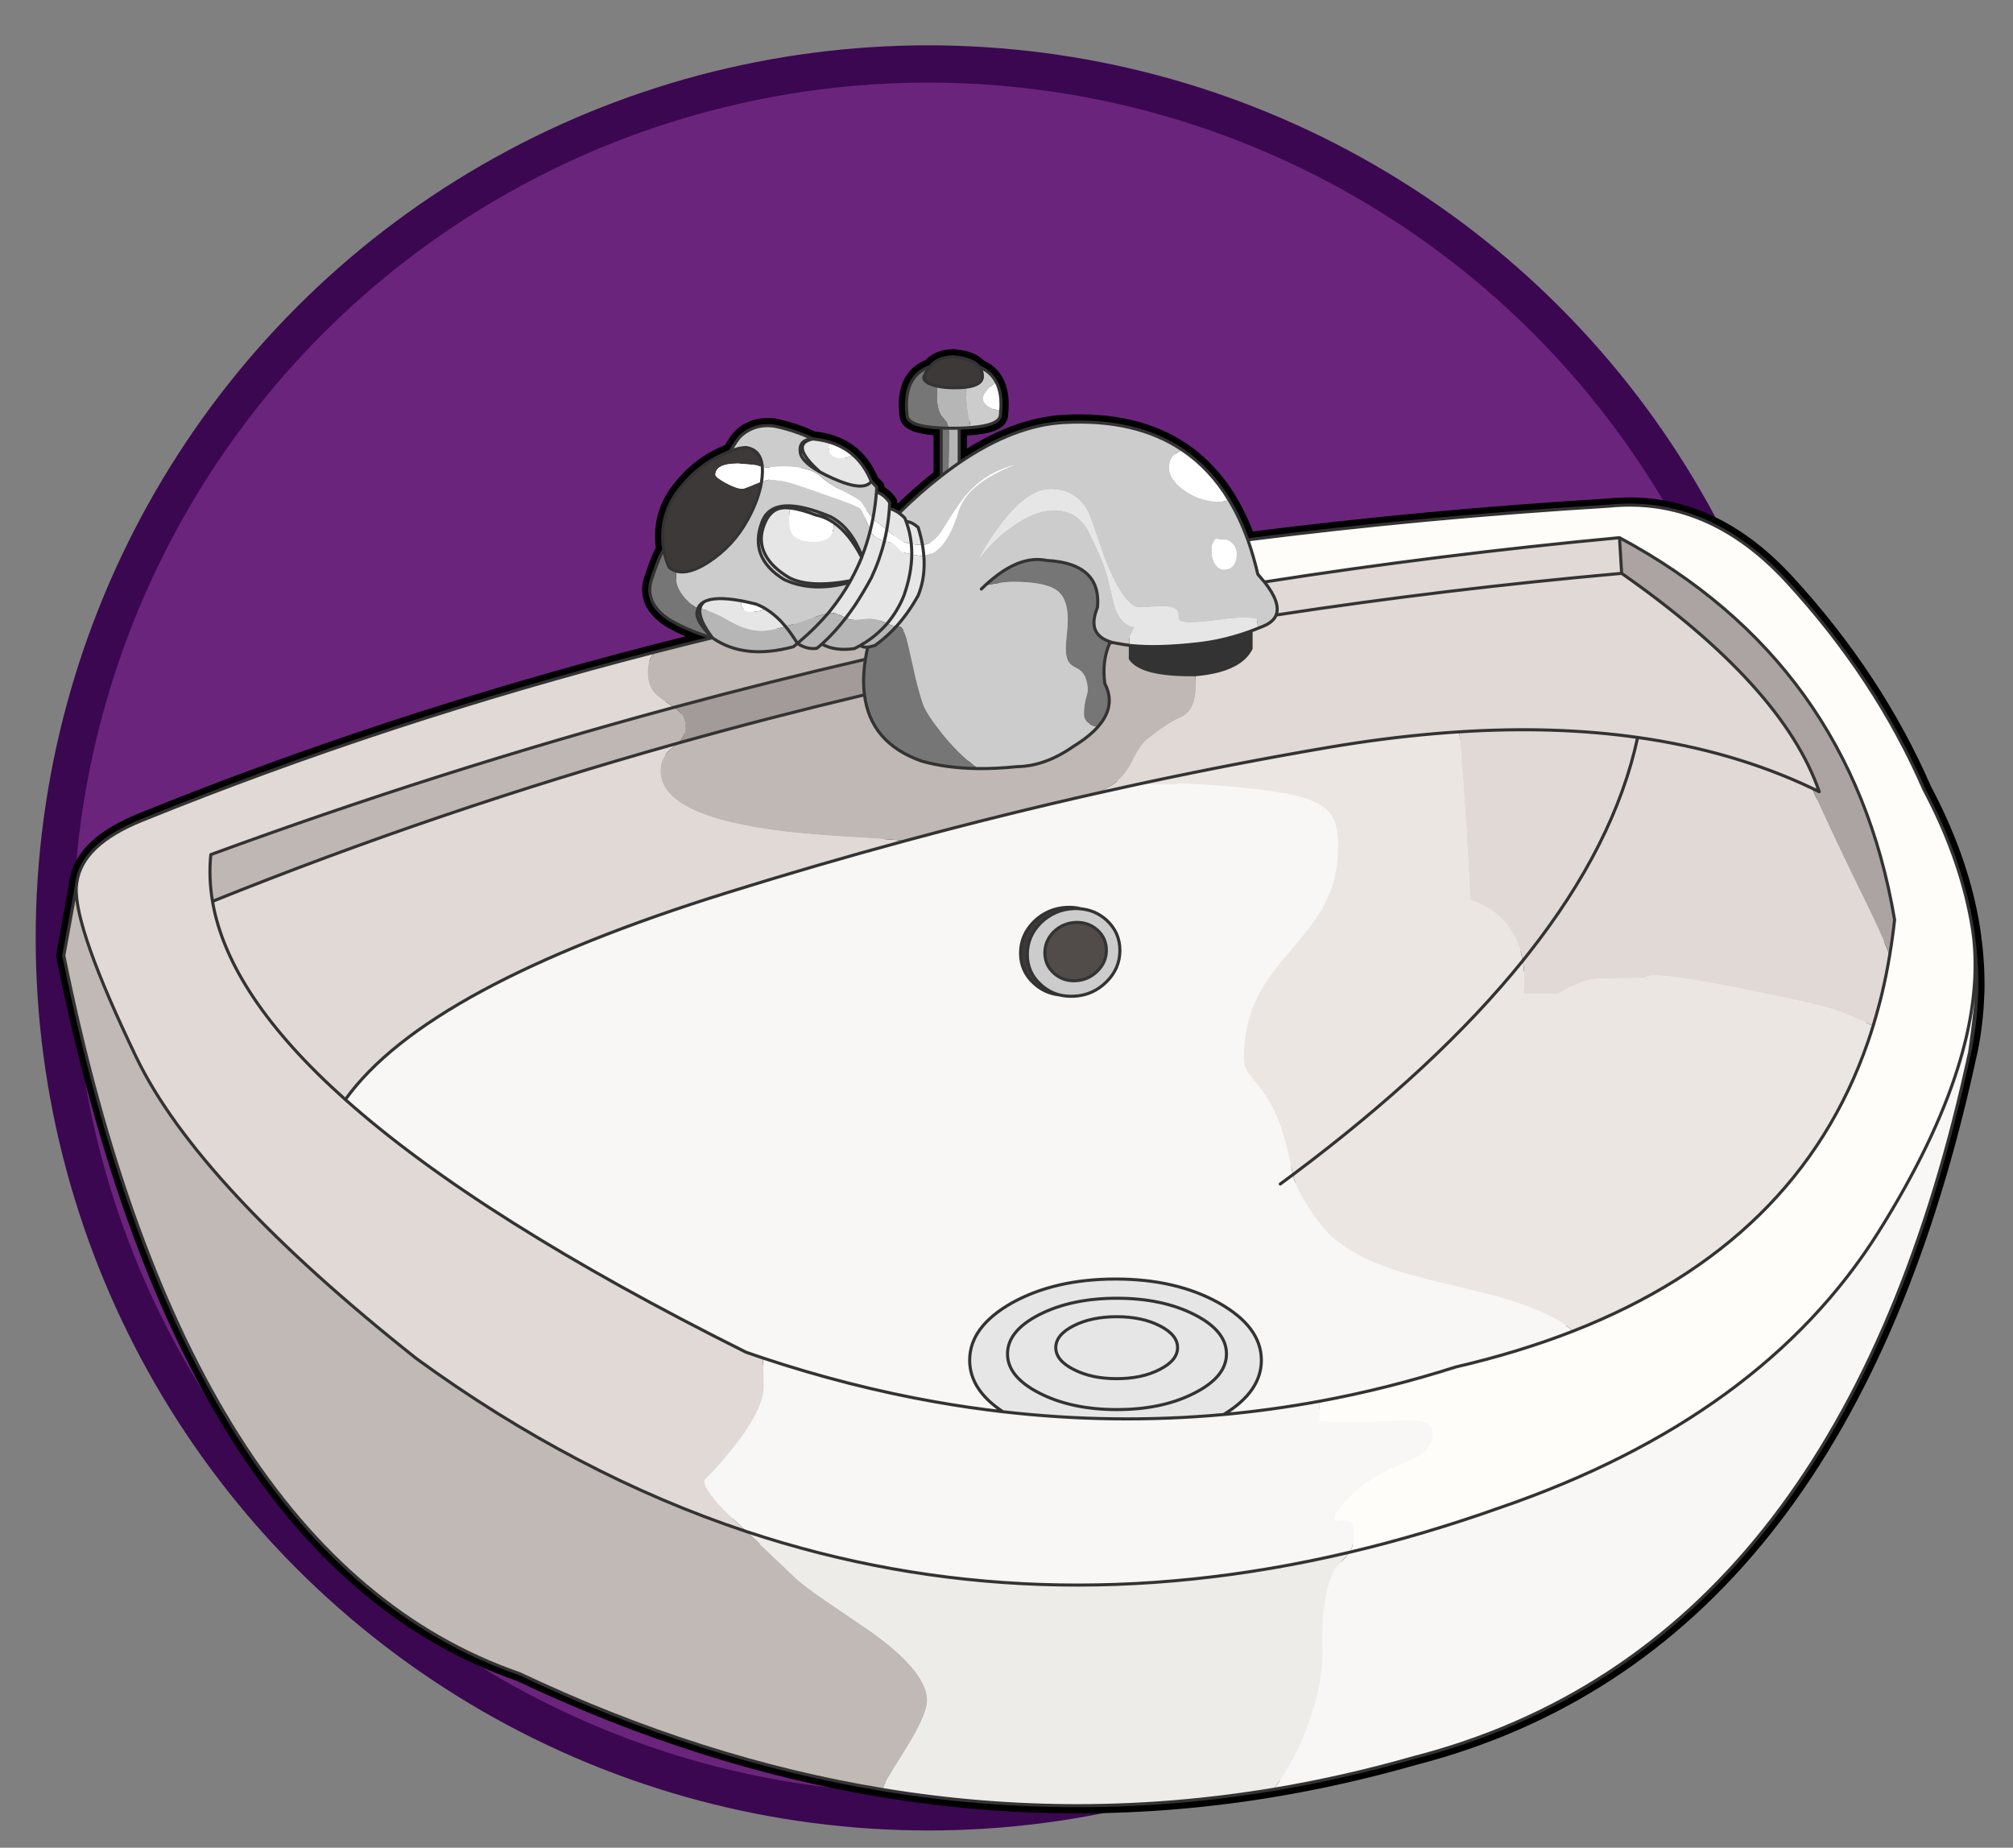 <?xml version="1.0" encoding="utf-8"?>
<!-- Generator: Adobe Illustrator 16.0.0, SVG Export Plug-In . SVG Version: 6.00 Build 0)  -->
<!DOCTYPE svg PUBLIC "-//W3C//DTD SVG 1.1//EN" "http://www.w3.org/Graphics/SVG/1.1/DTD/svg11.dtd">
<svg version="1.1" id="Capa_1" xmlns="http://www.w3.org/2000/svg" xmlns:xlink="http://www.w3.org/1999/xlink" x="0px" y="0px"
	 width="216px" height="198.261px" viewBox="0 0 216 198.261" enable-background="new 0 0 216 198.261" xml:space="preserve">
<rect x="0" y="0" width="216" height="198.261" fill="#808080" stroke="none"/>
<symbol  id="Symbol_6" viewBox="-314.85 -473.589 627.041 476.089">
	<g id="Layer_1_16_">
		<path fill-rule="evenodd" clip-rule="evenodd" fill="#FFFFFF" d="M193.5-58.8c-38.833-3.633-77.317-8.434-115.45-14.4
			c3.567-4.5,4.833-8.083,3.8-10.75c36.767,5.633,74.217,10.15,112.35,13.55L193.5-58.8c50.233-26.967,80.05-68.383,89.45-124.25
			c-0.429-3.915-0.962-7.757-1.6-11.525c-0.347-2.123-0.731-4.223-1.15-6.3c-0.376-1.851-0.776-3.684-1.2-5.5
			c-0.124-0.525-0.249-1.05-0.375-1.575c-0.22-0.878-0.445-1.753-0.675-2.625c-0.615-2.352-1.273-4.668-1.975-6.95
			c-0.541-1.765-1.107-3.506-1.7-5.225c-15.051-43.571-47.017-74.921-95.9-94.05c-11.731-4.585-24.439-8.468-38.125-11.65
			c-14.685-4.68-29.418-8.388-44.2-11.125c-10.395-1.92-20.811-3.362-31.25-4.325c8.167,4.967,12.25,10.85,12.25,17.65
			c0,7.267-4.65,13.5-13.95,18.7c-9.233,5.133-20.383,7.7-33.45,7.7c-13.1,0-24.3-2.566-33.6-7.7
			c-9.233-5.2-13.85-11.434-13.85-18.7c0-6.4,3.6-11.983,10.8-16.75c-7.34,0.841-14.698,1.916-22.075,3.225
			c-18.578,3.286-37.253,8.044-56.025,14.275c-1.795,0.607-3.595,1.224-5.4,1.85c-57.834,28.867-101.267,56.25-130.3,82.15
			c17.533,24.533,59,46.983,124.4,67.35c19.193,5.987,38.36,11.57,57.5,16.75c0.716,0.194,1.433,0.385,2.15,0.575
			c20.179,5.434,40.329,10.417,60.45,14.95c4.727,1.066,9.452,2.108,14.175,3.125c20.34,4.377,40.648,8.294,60.925,11.75
			c12.035,2.05,23.668,3.55,34.9,4.5c2.606,0.222,5.189,0.414,7.75,0.575c20.715,1.317,40.031,0.709,57.95-1.825
			c-4.956-23.101-16.756-46.484-35.4-70.15c-0.641-0.816-1.291-1.633-1.95-2.45c-18.494-22.917-43.402-46.101-74.725-69.55
			c-1.364-1.013-2.739-2.03-4.125-3.05c1.386,1.021,2.761,2.037,4.125,3.05c31.322,23.449,56.23,46.632,74.725,69.55
			c0.66,0.817,1.31,1.634,1.95,2.45c18.644,23.666,30.444,47.049,35.4,70.15c-17.918,2.534-37.235,3.142-57.95,1.825
			c-2.561-0.162-5.144-0.353-7.75-0.575c-11.232-0.95-22.866-2.45-34.9-4.5c-20.276-3.456-40.584-7.373-60.925-11.75
			c-4.723-1.017-9.448-2.059-14.175-3.125c-20.121-4.533-40.271-9.516-60.45-14.95c-0.717-0.189-1.434-0.381-2.15-0.575
			c-19.14-5.18-38.307-10.763-57.5-16.75c-65.4-20.367-106.867-42.817-124.4-67.35c29.033-25.9,72.466-53.283,130.3-82.15
			c1.805-0.626,3.604-1.243,5.4-1.85c18.772-6.23,37.447-10.989,56.025-14.275C-21.698-341.084-14.34-342.159-7-343
			c-7.2,4.767-10.8,10.35-10.8,16.75c0,7.267,4.617,13.5,13.85,18.7c9.3,5.133,20.5,7.7,33.6,7.7c13.067,0,24.217-2.566,33.45-7.7
			c9.3-5.2,13.95-11.434,13.95-18.7c0-6.8-4.083-12.683-12.25-17.65c10.439,0.963,20.855,2.404,31.25,4.325
			c14.782,2.737,29.515,6.445,44.2,11.125c13.686,3.182,26.394,7.065,38.125,11.65c48.883,19.128,80.849,50.479,95.9,94.05
			c0.593,1.719,1.16,3.46,1.7,5.225c0.702,2.281,1.36,4.598,1.975,6.95c0.229,0.872,0.455,1.747,0.675,2.625
			c0.126,0.525,0.251,1.05,0.375,1.575c0.424,1.816,0.824,3.649,1.2,5.5c0.419,2.077,0.803,4.177,1.15,6.3
			c0.638,3.769,1.171,7.61,1.6,11.525C273.55-127.183,243.733-85.767,193.5-58.8l0.7-11.6c-38.133-3.4-75.583-7.917-112.35-13.55
			c1.033,2.667-0.233,6.25-3.8,10.75C116.183-67.233,154.667-62.433,193.5-58.8z M194.2-70.4c34.933-24.434,56.35-48.1,64.25-71
			c-0.788,0.389-1.58,0.772-2.375,1.15c-17.021,8.07-35.913,13.57-56.675,16.5c20.763-2.93,39.654-8.43,56.675-16.5
			c0.795-0.378,1.587-0.761,2.375-1.15C250.55-118.5,229.133-94.833,194.2-70.4z M308.65-188.8c0.833-6.1,1.167-12.15,1-18.15
			c-0.033-0.167-0.05-0.35-0.05-0.55c-0.192-6.017-0.892-12-2.1-17.95c-0.048-0.253-0.098-0.503-0.15-0.75
			c-0.067-0.267-0.133-0.533-0.2-0.8l-0.55-2.5c-0.081-0.368-0.165-0.735-0.25-1.1C278.316-356.835,218.4-431.785,126.6-455.45
			c-15.204-4.344-30.404-7.786-45.6-10.325c-42.228-7.035-84.453-7.085-126.675-0.15c-39.511,6.477-79.02,19.068-118.525,37.775
			c-72.399,25.066-121.783,102.9-148.149,233.5l4.05,22.3c0,0.1,0.017,0.184,0.05,0.25c0,0.033,0,0.067,0,0.1v0.1l0.05,0.35
			c0,0.267,0.033,0.517,0.101,0.75c1.166,8.133,8.199,14.816,21.1,20.05c53.182,21.543,108.798,39.793,166.851,54.75
			c6.175,1.585,12.374,3.135,18.6,4.65c-4.934,1.434-9.517,3.367-13.75,5.8c-5.667,3.667-7.633,8.1-5.9,13.3
			c1.7,5.233,3.018,8.383,3.95,9.45c-1.166,7.367,0.483,13.917,4.95,19.65c4.466,5.8,10.017,9.95,16.65,12.45
			c1.267,2.2,2.3,3.75,3.1,4.65c2.966,2.9,6.65,4.083,11.05,3.55c4.367-0.867,8.6-2.267,12.7-4.2c1.93-0.184,3.73-0.525,5.4-1.025
			c3.002-0.906,5.593-2.323,7.775-4.25C-53.278-34.057-51.403-36.731-50-40c0.067-0.167,0.133-0.333,0.2-0.5
			c0.6-0.6,1.2-1.217,1.8-1.85c-0.033-0.533-0.067-1.083-0.1-1.65c1.633-0.433,3.067-1.567,4.3-3.4
			c-0.034-0.633-0.067-1.267-0.1-1.9c1.066-0.267,2.117-0.767,3.15-1.5c4.633,4.566,9.2,8.583,13.7,12.05v15.6
			c-7.367,0.333-11.067,1.75-11.1,4.25c-0.967,8.333,1.5,13.566,7.4,15.7c1.733,2.067,4.233,3.133,7.5,3.2
			c0.038-0.003,0.08-0.003,0.125,0c1.688-0.142,3.163-0.408,4.425-0.8c0.934-0.299,1.75-0.666,2.45-1.1c0.667-0.434,1.2-0.9,1.6-1.4
			c2.505-1.033,4.338-2.666,5.5-4.9c1.252-2.377,1.744-5.436,1.475-9.175C-7.703-17.843-7.744-18.318-7.8-18.8
			c-0.028-2.292-3.253-3.692-9.675-4.2c-1.138-0.098-2.38-0.165-3.725-0.2v-11.25c11.934,8.167,23.317,12.534,34.15,13.1
			c15.561,0.847,28.403-2.162,38.525-9.025c5.935-4.015,10.935-9.357,15-16.025c2.377-3.912,4.435-8.279,6.175-13.1
			c38.267,4.867,77.417,8.517,117.45,10.95c21.533,2.167,40.833-6.05,57.9-24.65c19.167-20.867,34-43.367,44.5-67.5
			c7.6-14.3,12.683-28.383,15.25-42.25c0.2-1.066,0.383-2.15,0.55-3.25L308.65-188.8c1.102-10.003,0.302-20.812-2.4-32.425
			c-0.757-3.209-1.657-6.484-2.7-9.825c-5.101-16.344-13.701-34.161-25.8-53.45c-25.3-40.3-66.35-70.2-123.15-89.7
			c-16.486-5.859-32.794-10.692-48.925-14.5c-68.483-16.183-133.817-13.941-196,6.725c-36.885,12.266-72.66,31.008-107.325,56.225
			c-47.467,37.633-77.866,70.35-91.199,98.15c-13.367,27.833-19.851,46.2-19.45,55.1c0,0.067,0,0.117,0,0.15c0-0.033,0-0.083,0-0.15
			c-0.4-8.9,6.083-27.267,19.45-55.1c13.333-27.8,43.732-60.517,91.199-98.15c34.665-25.217,70.44-43.959,107.325-56.225
			c62.183-20.667,127.517-22.908,196-6.725c16.131,3.808,32.439,8.641,48.925,14.5c56.8,19.5,97.85,49.4,123.15,89.7
			c12.099,19.289,20.699,37.106,25.8,53.45c1.043,3.34,1.943,6.615,2.7,9.825C308.952-209.611,309.751-198.803,308.65-188.8z
			 M-40.75-50.8c0.6-0.434,1.217-0.967,1.85-1.6c0.167-0.367,0.316-0.75,0.45-1.15c1.167-0.034,2.467-0.667,3.9-1.9
			c0.607-1.954,1.074-3.854,1.4-5.7c0.212-1.21,0.362-2.393,0.45-3.55c0.336-4.268-0.147-8.218-1.45-11.85
			c-0.133-0.367-0.267-0.717-0.4-1.05c-2.067-3.735-4.393-7.043-6.975-9.925c-2.178-2.408-4.537-4.516-7.075-6.325
			c-0.9-0.267-1.683-0.45-2.35-0.55c-0.3-1.333-0.55-2.65-0.75-3.95c-0.667-4.2-0.767-8.05-0.3-11.55
			c1.3-10.467,7.5-17.65,18.6-21.55c5.346-1.53,11.421-2.338,18.225-2.425c4.002-0.041,8.26,0.167,12.775,0.625
			c6.133,0.1,12.25,2.3,18.35,6.6c3.366,2.063,5.999,4.162,7.9,6.3c4.047,4.531,4.814,9.231,2.3,14.1c-0.667,4.9-0.133,9.3,1.6,13.2
			c0.033,0.133,0.083,0.267,0.15,0.4c-4.833,1.566-6.35,4.917-4.55,10.05c0.1,0.367,0.233,0.733,0.4,1.1
			c0.667,6.967-2.083,11.567-8.25,13.8c-2.3,0.833-5.067,1.333-8.3,1.5C1.8-65.067-4-67.033-10.2-72.1
			c-0.842-0.665-1.684-1.39-2.525-2.175c-0.426-0.393-0.851-0.801-1.275-1.225c0.424,0.424,0.849,0.833,1.275,1.225
			c0.841,0.785,1.683,1.51,2.525,2.175c6.2,5.067,12,7.033,17.4,5.9c3.233-0.167,6-0.667,8.3-1.5c6.167-2.233,8.917-6.833,8.25-13.8
			c-0.167-0.367-0.3-0.733-0.4-1.1c-1.8-5.133-0.283-8.483,4.55-10.05c-0.066-0.133-0.117-0.267-0.15-0.4
			c-1.733-3.9-2.267-8.3-1.6-13.2c2.514-4.869,1.748-9.569-2.3-14.1c-1.901-2.138-4.534-4.237-7.9-6.3
			c-6.1-4.3-12.217-6.5-18.35-6.6c-4.515-0.458-8.773-0.666-12.775-0.625c-6.804,0.086-12.879,0.895-18.225,2.425
			c-11.1,3.9-17.3,11.083-18.6,21.55c-0.467,3.5-0.367,7.35,0.3,11.55c0.2,1.3,0.45,2.617,0.75,3.95c0.667,0.1,1.45,0.283,2.35,0.55
			c2.539,1.809,4.897,3.917,7.075,6.325c2.583,2.881,4.908,6.189,6.975,9.925c0.133,0.333,0.267,0.684,0.4,1.05
			c1.303,3.632,1.786,7.582,1.45,11.85c-0.087,1.157-0.237,2.34-0.45,3.55c-0.326,1.846-0.792,3.746-1.4,5.7
			c-1.434,1.233-2.733,1.867-3.9,1.9c-0.133,0.4-0.283,0.783-0.45,1.15C-39.533-51.767-40.15-51.233-40.75-50.8z M27.75-93.05
			c0.3,0.066,0.617,0.117,0.95,0.15c-0.267,0.1-0.534,0.183-0.8,0.25c0.267-0.067,0.533-0.15,0.8-0.25
			C28.367-92.933,28.05-92.983,27.75-93.05z M81.85-83.95c-0.6-1.5-1.967-2.7-4.1-3.6c-0.65-0.27-1.3-0.528-1.95-0.775
			c-0.701-0.288-1.4-0.563-2.1-0.825v-5.7c-1.706-3.388-5.189-5.796-10.45-7.225c-2.243-0.601-4.81-1.026-7.7-1.275
			c-11.6-0.167-18.633,1.567-21.1,5.2v4.3c-1.233,0.167-2.4,0.35-3.5,0.55c-0.8,0.133-1.55,0.267-2.25,0.4
			c0.7-0.133,1.45-0.267,2.25-0.4c1.1-0.2,2.267-0.383,3.5-0.55v-4.3c2.466-3.633,9.5-5.367,21.1-5.2
			c2.89,0.249,5.457,0.674,7.7,1.275c5.261,1.429,8.744,3.837,10.45,7.225v5.7c0.699,0.262,1.399,0.537,2.1,0.825
			c0.65,0.248,1.3,0.506,1.95,0.775C79.883-86.65,81.25-85.45,81.85-83.95z M34.45-93.85c0.138-0.015,0.28-0.032,0.425-0.05
			c5.727-0.576,12.885-0.376,21.475,0.6c0.6,0.064,1.2,0.139,1.8,0.225c5.065,0.681,10.249,1.989,15.55,3.925
			c-5.301-1.936-10.485-3.244-15.55-3.925c-0.6-0.086-1.2-0.161-1.8-0.225c-8.59-0.977-15.749-1.176-21.475-0.6
			C34.73-93.882,34.588-93.865,34.45-93.85z M72.65-59.5c1.233-3.467,2.317-7.2,3.25-11.2c0.767-0.867,1.483-1.7,2.15-2.5
			c-0.667,0.8-1.383,1.633-2.15,2.5C74.967-66.7,73.883-62.967,72.65-59.5z M16-179.4c0.867,0.033,1.7,0,2.5-0.1
			c-1.467,0.4-3.033,0.567-4.7,0.5c-4.133-0.2-7.683-1.733-10.65-4.6c-2.933-2.933-4.4-6.367-4.4-10.3c0-3.934,1.467-7.217,4.4-9.85
			c2.333-2.133,5.05-3.367,8.15-3.7c-2.2,0.6-4.183,1.7-5.95,3.3c-2.934,2.633-4.4,5.917-4.4,9.85c0,3.933,1.466,7.367,4.4,10.3
			C8.317-181.133,11.867-179.6,16-179.4c-4.133-0.2-7.683-1.733-10.65-4.6c-2.934-2.933-4.4-6.367-4.4-10.3
			c0-3.934,1.466-7.217,4.4-9.85c1.767-1.6,3.75-2.7,5.95-3.3c-3.1,0.333-5.816,1.567-8.15,3.7c-2.933,2.633-4.4,5.917-4.4,9.85
			c0,3.933,1.467,7.367,4.4,10.3c2.967,2.867,6.517,4.4,10.65,4.6c1.667,0.067,3.233-0.1,4.7-0.5
			C17.7-179.4,16.867-179.367,16-179.4z M16.65-183.9c2.733,0.1,5.083-0.717,7.05-2.45c1.966-1.767,2.95-3.967,2.95-6.6
			c0-2.6-0.983-4.867-2.95-6.8c-1.967-1.933-4.317-2.967-7.05-3.1c-2.767-0.133-5.133,0.7-7.1,2.5c-1.933,1.767-2.9,3.95-2.9,6.55
			c0,2.6,0.967,4.883,2.9,6.85C11.517-185.05,13.883-184.033,16.65-183.9c-2.767-0.133-5.133-1.15-7.1-3.05
			c-1.933-1.966-2.9-4.25-2.9-6.85c0-2.6,0.967-4.784,2.9-6.55c1.967-1.8,4.333-2.633,7.1-2.5c2.733,0.133,5.083,1.167,7.05,3.1
			c1.966,1.933,2.95,4.2,2.95,6.8c0,2.633-0.983,4.833-2.95,6.6C21.733-184.617,19.383-183.8,16.65-183.9z M18.5-179.5
			c3.067-0.3,5.783-1.5,8.15-3.6c2.934-2.667,4.4-5.967,4.4-9.9s-1.466-7.35-4.4-10.25c-2.967-2.933-6.517-4.483-10.65-4.65
			c-1.667-0.067-3.233,0.083-4.7,0.45c1.467-0.367,3.034-0.517,4.7-0.45c4.133,0.167,7.683,1.717,10.65,4.65
			c2.934,2.9,4.4,6.317,4.4,10.25s-1.466,7.233-4.4,9.9C24.283-181,21.567-179.8,18.5-179.5z M55.25-336.95
			c-6.967-3.566-15.35-5.35-25.15-5.35c-9.833,0-18.233,1.783-25.2,5.35c-6.933,3.534-10.4,7.784-10.4,12.75
			c0,5,3.467,9.267,10.4,12.8c6.967,3.533,15.367,5.3,25.2,5.3c9.8,0,18.183-1.767,25.15-5.3s10.45-7.8,10.45-12.8
			C65.7-329.167,62.217-333.417,55.25-336.95c6.967,3.534,10.45,7.784,10.45,12.75c0,5-3.483,9.267-10.45,12.8s-15.35,5.3-25.15,5.3
			c-9.833,0-18.233-1.767-25.2-5.3c-6.933-3.533-10.4-7.8-10.4-12.8c0-4.966,3.467-9.216,10.4-12.75
			c6.967-3.566,15.367-5.35,25.2-5.35C39.9-342.3,48.283-340.517,55.25-336.95z M49.8-322.15c0-2.767-1.933-5.133-5.8-7.1
			c-3.867-2-8.533-3-14-3s-10.133,1-14,3c-3.867,1.967-5.8,4.333-5.8,7.1s1.933,5.133,5.8,7.1c3.867,1.966,8.533,2.95,14,2.95
			s10.133-0.983,14-2.95C47.867-317.017,49.8-319.383,49.8-322.15c0,2.767-1.933,5.133-5.8,7.1c-3.867,1.966-8.533,2.95-14,2.95
			s-10.133-0.983-14-2.95c-3.867-1.967-5.8-4.333-5.8-7.1s1.933-5.133,5.8-7.1c3.867-2,8.533-3,14-3s10.133,1,14,3
			C47.867-327.283,49.8-324.917,49.8-322.15z M307.35-226.2c0.043,0.299,0.085,0.599,0.125,0.9c0.846,5.872,1.554,11.805,2.125,17.8
			c-0.571-5.995-1.279-11.928-2.125-17.8C307.435-225.602,307.394-225.901,307.35-226.2z M-14.65-3.3c0.667-0.867,1-1.867,1-3
			c0-1.915-1.75-3.098-5.25-3.55c-1.262-0.16-2.746-0.226-4.45-0.2c-1.875,0.024-3.541,0.199-5,0.525
			c-0.548,0.122-1.064,0.263-1.55,0.425c-1.967,0.667-2.9,1.483-2.8,2.45c0.467,1.367,1.117,2.517,1.95,3.45
			c-0.833-0.933-1.483-2.083-1.95-3.45c-0.1-0.967,0.833-1.783,2.8-2.45c0.485-0.162,1.002-0.303,1.55-0.425
			c1.459-0.326,3.125-0.501,5-0.525c1.705-0.026,3.188,0.04,4.45,0.2c3.5,0.452,5.25,1.636,5.25,3.55
			C-13.65-5.167-13.983-4.167-14.65-3.3z M-27.05-23.15c0.749-0.021,1.533-0.038,2.35-0.05c0.487,0,0.987,0,1.5,0c0.7,0,1.367,0,2,0
			c-0.633,0-1.3,0-2,0c-0.513,0-1.013,0-1.5,0C-25.517-23.188-26.301-23.171-27.05-23.15z M-27.05-38.75
			c0.714,0.557,1.423,1.099,2.125,1.625c1.252,0.935,2.494,1.826,3.725,2.675c-1.23-0.849-2.472-1.74-3.725-2.675
			C-25.627-37.651-26.335-38.193-27.05-38.75z M-75.375-49.25c2.103-0.323,4.645-1.057,7.625-2.2
			c2.005-0.396,3.914-1.213,5.725-2.45c3.374-2.31,6.416-6.076,9.125-11.3c0.033,0.133,0.066,0.25,0.1,0.35
			c-2.295,5.992-5.503,10.167-9.625,12.525C-62.615-52.209-62.807-52.101-63-52c-4.402,1.843-8.177,2.968-11.325,3.375
			c-5.783,0.753-9.441-0.922-10.975-5.025c-2.967-7.733-0.583-13.983,7.15-18.75c6.133-2.867,13.233-3.184,21.3-0.95
			c0.1,0.2,0.2,0.383,0.3,0.55c-8.867-1.633-15.517-1.3-19.95,1c-3.733,2.233-6.317,4.716-7.75,7.45s-1.683,5.617-0.75,8.65
			c1.133,3.7,2.983,5.85,5.55,6.45C-78.356-49.002-76.998-49.002-75.375-49.25c-1.623,0.248-2.981,0.248-4.075,0
			c-2.566-0.6-4.417-2.75-5.55-6.45c-0.933-3.033-0.683-5.917,0.75-8.65s4.017-5.217,7.75-7.45c4.433-2.3,11.083-2.633,19.95-1
			c-0.1-0.167-0.2-0.35-0.3-0.55c-8.066-2.233-15.167-1.917-21.3,0.95c-7.733,4.767-10.117,11.017-7.15,18.75
			c1.533,4.103,5.191,5.778,10.975,5.025C-71.177-49.032-67.402-50.157-63-52c0.193-0.101,0.385-0.209,0.575-0.325
			c4.122-2.358,7.33-6.533,9.625-12.525c-0.034-0.1-0.067-0.217-0.1-0.35c-2.709,5.224-5.751,8.991-9.125,11.3
			c-1.812,1.237-3.72,2.054-5.725,2.45C-70.73-50.307-73.272-49.573-75.375-49.25z M-68.8-26.7c-5.233-1.133-4.45-4.716,2.35-10.75
			c1.2-0.667,2.583-1.35,4.15-2.05c6.7-3,10.867-3.333,12.5-1c-1.633-2.333-5.8-2-12.5,1c-1.567,0.7-2.95,1.383-4.15,2.05
			C-73.25-31.417-74.033-27.833-68.8-26.7c-3.034-0.1-4.4-1.517-4.1-4.25c0.233-2.066,2.383-4.233,6.45-6.5
			c-4.066,2.267-6.216,4.434-6.45,6.5C-73.2-28.217-71.833-26.8-68.8-26.7z M-48.1-44c-0.033-0.133-0.05-0.283-0.05-0.45
			c-0.229-2.77-0.596-5.47-1.1-8.1c-0.25-1.303-0.533-2.586-0.85-3.85c-0.724-2.907-1.624-5.724-2.7-8.45
			c1.076,2.727,1.976,5.543,2.7,8.45c0.317,1.264,0.601,2.547,0.85,3.85c0.504,2.629,0.871,5.33,1.1,8.1
			C-48.15-44.283-48.133-44.133-48.1-44z M-52.9-65.2c-1.067-2.6-2.283-5.133-3.65-7.6C-55.183-70.333-53.967-67.8-52.9-65.2z
			 M-56.85-73.35c-1.833-3.2-3.933-6.267-6.3-9.2c-0.24-0.291-0.481-0.582-0.725-0.875c-2.654-3.109-5.629-6.068-8.925-8.875
			c-0.333-0.3-0.667-0.6-1-0.9c2.2-1.4,4.316-1.917,6.35-1.55c0.534,0.433,1.067,0.883,1.6,1.35c2.678,2.415,5.27,5.248,7.775,8.5
			c0.989,1.286,1.964,2.636,2.925,4.05c1.833,2.767,3.633,5.783,5.4,9.05c1.82,3.879,3.229,7.846,4.225,11.9
			c0.293,1.223,0.551,2.457,0.775,3.7c0.374,2.097,0.641,4.214,0.8,6.35c0,0.2,0.017,0.383,0.05,0.55
			c-0.033-0.167-0.05-0.35-0.05-0.55c-0.159-2.136-0.426-4.253-0.8-6.35c-0.224-1.243-0.482-2.477-0.775-3.7
			c-0.997-4.054-2.405-8.021-4.225-11.9c-1.767-3.267-3.567-6.284-5.4-9.05c-0.961-1.414-1.937-2.764-2.925-4.05
			c-2.505-3.252-5.097-6.085-7.775-8.5c-0.533-0.467-1.066-0.917-1.6-1.35c-2.033-0.367-4.15,0.15-6.35,1.55
			c0.333,0.3,0.667,0.6,1,0.9c3.295,2.807,6.271,5.766,8.925,8.875c0.244,0.293,0.485,0.584,0.725,0.875
			C-60.783-79.617-58.683-76.55-56.85-73.35z M-77.675-87.675c-0.473,0.571-0.948,1.113-1.425,1.625
			c-1.601,1.664-3.26,3.022-4.975,4.075c-1.038,0.636-2.097,1.162-3.175,1.575c-1.786,0.448-3.444,0.815-4.975,1.1
			c-5.669,1.025-9.644,0.908-11.925-0.35c-0.746-0.608-1.196-1.375-1.35-2.3c-0.358-2.22,0.992-5.354,4.05-9.4l0.05-0.05
			c6.9-4.8,15.667-5.75,26.3-2.85c0.434,0.367,0.867,0.717,1.3,1.05C-75.058-91.129-76.349-89.288-77.675-87.675
			c1.326-1.613,2.617-3.454,3.875-5.525c-0.434-0.333-0.867-0.683-1.3-1.05c-10.633-2.9-19.4-1.95-26.3,2.85l-0.05,0.05
			c-3.058,4.046-4.408,7.18-4.05,9.4c0.154,0.925,0.604,1.692,1.35,2.3c2.281,1.258,6.256,1.375,11.925,0.35
			c1.531-0.285,3.189-0.652,4.975-1.1c1.078-0.414,2.137-0.939,3.175-1.575c1.715-1.053,3.374-2.411,4.975-4.075
			C-78.623-86.562-78.147-87.104-77.675-87.675z M-50.95-94.4c-1.1-0.067-1.9,0.117-2.4,0.55c-0.633-0.333-1.267-0.667-1.9-1
			c-4.167-0.633-7.7-0.15-10.6,1.45c2.9-1.6,6.434-2.083,10.6-1.45c0.633,0.333,1.267,0.667,1.9,1
			C-52.85-94.283-52.05-94.467-50.95-94.4z M-38.45-53.55c0.874-2.351,1.432-4.792,1.675-7.325c0.11-1.103,0.16-2.219,0.15-3.35
			C-36.667-68.29-37.459-72.582-39-77.1c-0.067-0.133-0.117-0.283-0.15-0.45c-1.387-3.45-3.22-6.508-5.5-9.175
			c-2.01-2.341-4.359-4.383-7.05-6.125c-0.533-0.333-1.083-0.667-1.65-1c0.567,0.333,1.117,0.667,1.65,1
			c2.691,1.742,5.041,3.784,7.05,6.125c2.28,2.667,4.113,5.726,5.5,9.175c0.033,0.167,0.083,0.316,0.15,0.45
			c1.541,4.518,2.333,8.81,2.375,12.875c0.01,1.131-0.04,2.248-0.15,3.35C-37.019-58.342-37.577-55.901-38.45-53.55z M-95.65-30.7
			c0.4,0.167,0.816,0.317,1.25,0.45c1.4,0.5,2.717,0.75,3.95,0.75c3.034-0.464,4.758-2.398,5.175-5.8
			c0.017-0.149,0.034-0.299,0.05-0.45c0.046-0.623,0.054-1.289,0.025-2c-0.034-0.942-0.125-1.9-0.275-2.875
			C-86.08-44.441-87.588-48.55-90-52.95c-3.133-5.733-7.433-10.367-12.9-13.9c-4.15-2.657-7.566-3.607-10.25-2.85
			c-0.861,0.248-1.645,0.664-2.351,1.25c-0.767,1.567-1.316,3.284-1.649,5.15c-0.033,0.167-0.067,0.333-0.101,0.5
			c0.033-0.167,0.067-0.333,0.101-0.5c0.333-1.867,0.883-3.583,1.649-5.15c0.706-0.586,1.489-1.002,2.351-1.25
			c2.684-0.757,6.1,0.193,10.25,2.85c5.467,3.533,9.767,8.167,12.9,13.9c2.412,4.4,3.92,8.509,4.525,12.325
			c0.149,0.975,0.241,1.933,0.275,2.875c0.029,0.711,0.021,1.377-0.025,2c-0.016,0.151-0.033,0.301-0.05,0.45
			c-0.417,3.402-2.142,5.335-5.175,5.8c-1.233,0-2.55-0.25-3.95-0.75C-94.833-30.383-95.25-30.533-95.65-30.7z M-101.55-91.35h0.1
			c-3.933,3.9-5.566,6.85-4.9,8.85c0.052,0.245,0.118,0.478,0.2,0.7c0.365,0.922,1.032,1.639,2,2.15
			c-0.968-0.511-1.635-1.228-2-2.15c-0.082-0.222-0.148-0.456-0.2-0.7c-0.667-2,0.967-4.95,4.9-8.85H-101.55
			c0.035-0.001,0.085-0.018,0.15-0.05C-101.465-91.368-101.515-91.351-101.55-91.35z M-52-109.9
			c-20.444-4.861-40.652-10.095-60.625-15.7c-52.061-14.618-102.519-31.768-151.375-51.45c3.467-20.367,17.867-41.85,43.2-64.45
			c-25.333,22.6-39.733,44.083-43.2,64.45c48.856,19.682,99.314,36.832,151.375,51.45C-92.652-119.995-72.444-114.761-52-109.9z
			 M-264-177.05c-0.867,5.133-1.05,10.2-0.55,15.2c49.556,18.195,99.781,34.162,150.675,47.9
			c20.613,5.566,41.338,10.766,62.175,15.6c-20.836-4.834-41.562-10.034-62.175-15.6c-50.894-13.738-101.119-29.705-150.675-47.9
			C-265.05-166.85-264.867-171.917-264-177.05z M-7-343c24.067-2.767,48-3.067,71.8-0.9C41-346.067,17.067-345.767-7-343z"/>
		
			<path fill-rule="evenodd" clip-rule="evenodd" fill="none" stroke="#000000" stroke-width="5" stroke-linecap="round" stroke-linejoin="round" stroke-miterlimit="3" d="
			M193.5-58.8c-38.833-3.633-77.317-8.434-115.45-14.4c3.567-4.5,4.833-8.083,3.8-10.75c36.767,5.633,74.217,10.15,112.35,13.55
			L193.5-58.8z M83.2-268.95c1.386,1.021,2.761,2.037,4.125,3.05c31.322,23.449,56.23,46.632,74.725,69.55
			c0.66,0.817,1.31,1.634,1.95,2.45c18.644,23.666,30.444,47.049,35.4,70.15c-17.918,2.534-37.235,3.142-57.95,1.825
			c-2.561-0.162-5.144-0.353-7.75-0.575c-11.232-0.95-22.866-2.45-34.9-4.5c-20.276-3.456-40.584-7.373-60.925-11.75
			c-4.723-1.017-9.448-2.059-14.175-3.125c-20.121-4.533-40.271-9.516-60.45-14.95c-0.717-0.189-1.434-0.381-2.15-0.575
			c-19.14-5.18-38.307-10.763-57.5-16.75c-65.4-20.367-106.867-42.817-124.4-67.35c29.033-25.9,72.466-53.283,130.3-82.15
			c1.805-0.626,3.604-1.243,5.4-1.85c18.772-6.23,37.447-10.989,56.025-14.275C-21.698-341.084-14.34-342.159-7-343
			c-7.2,4.767-10.8,10.35-10.8,16.75c0,7.267,4.617,13.5,13.85,18.7c9.3,5.133,20.5,7.7,33.6,7.7c13.067,0,24.217-2.566,33.45-7.7
			c9.3-5.2,13.95-11.434,13.95-18.7c0-6.8-4.083-12.683-12.25-17.65c10.439,0.963,20.855,2.404,31.25,4.325
			c14.782,2.737,29.515,6.445,44.2,11.125c13.686,3.182,26.394,7.065,38.125,11.65c48.883,19.128,80.849,50.479,95.9,94.05
			c0.593,1.719,1.16,3.46,1.7,5.225c0.702,2.281,1.36,4.598,1.975,6.95c0.229,0.872,0.455,1.747,0.675,2.625
			c0.126,0.525,0.251,1.05,0.375,1.575c0.424,1.816,0.824,3.649,1.2,5.5c0.419,2.077,0.803,4.177,1.15,6.3
			c0.638,3.769,1.171,7.61,1.6,11.525c-9.4,55.867-39.217,97.283-89.45,124.25 M194.2-70.4c34.933-24.434,56.35-48.1,64.25-71
			c-0.788,0.389-1.58,0.772-2.375,1.15c-17.021,8.07-35.913,13.57-56.675,16.5 M308.65-188.8c0.833-6.1,1.167-12.15,1-18.15
			c-0.033-0.167-0.05-0.35-0.05-0.55c-0.192-6.017-0.892-12-2.1-17.95c-0.048-0.253-0.098-0.503-0.15-0.75
			c-0.067-0.267-0.133-0.533-0.2-0.8l-0.55-2.5c-0.081-0.368-0.165-0.735-0.25-1.1C278.316-356.835,218.4-431.785,126.6-455.45
			c-15.204-4.344-30.404-7.786-45.6-10.325c-42.228-7.035-84.453-7.085-126.675-0.15c-39.511,6.477-79.02,19.068-118.525,37.775
			c-72.399,25.066-121.783,102.9-148.149,233.5l4.05,22.3c0,0.1,0.017,0.184,0.05,0.25c0,0.033,0,0.067,0,0.1v0.1l0.05,0.35
			c0,0.267,0.033,0.517,0.101,0.75c1.166,8.133,8.199,14.816,21.1,20.05c53.182,21.543,108.798,39.793,166.851,54.75
			c6.175,1.585,12.374,3.135,18.6,4.65c-4.934,1.434-9.517,3.367-13.75,5.8c-5.667,3.667-7.633,8.1-5.9,13.3
			c1.7,5.233,3.018,8.383,3.95,9.45c-1.166,7.367,0.483,13.917,4.95,19.65c4.466,5.8,10.017,9.95,16.65,12.45
			c1.267,2.2,2.3,3.75,3.1,4.65c2.966,2.9,6.65,4.083,11.05,3.55c4.367-0.867,8.6-2.267,12.7-4.2c1.93-0.184,3.73-0.525,5.4-1.025
			c3.002-0.906,5.593-2.323,7.775-4.25C-53.278-34.057-51.403-36.731-50-40c0.067-0.167,0.133-0.333,0.2-0.5
			c0.6-0.6,1.2-1.217,1.8-1.85c-0.033-0.533-0.067-1.083-0.1-1.65c1.633-0.433,3.067-1.567,4.3-3.4
			c-0.034-0.633-0.067-1.267-0.1-1.9c1.066-0.267,2.117-0.767,3.15-1.5c4.633,4.566,9.2,8.583,13.7,12.05v15.6
			c-7.367,0.333-11.067,1.75-11.1,4.25c-0.967,8.333,1.5,13.566,7.4,15.7c1.733,2.067,4.233,3.133,7.5,3.2
			c0.038-0.003,0.08-0.003,0.125,0c1.688-0.142,3.163-0.408,4.425-0.8c0.934-0.299,1.75-0.666,2.45-1.1c0.667-0.434,1.2-0.9,1.6-1.4
			c2.505-1.033,4.338-2.666,5.5-4.9c1.252-2.377,1.744-5.436,1.475-9.175C-7.703-17.843-7.744-18.318-7.8-18.8
			c-0.028-2.292-3.253-3.692-9.675-4.2c-1.138-0.098-2.38-0.165-3.725-0.2v-11.25c11.934,8.167,23.317,12.534,34.15,13.1
			c15.561,0.847,28.403-2.162,38.525-9.025c5.935-4.015,10.935-9.357,15-16.025c2.377-3.912,4.435-8.279,6.175-13.1
			c38.267,4.867,77.417,8.517,117.45,10.95c21.533,2.167,40.833-6.05,57.9-24.65c19.167-20.867,34-43.367,44.5-67.5
			c7.6-14.3,12.683-28.383,15.25-42.25c0.2-1.066,0.383-2.15,0.55-3.25L308.65-188.8z M-40.75-50.8c0.6-0.434,1.217-0.967,1.85-1.6
			c0.167-0.367,0.316-0.75,0.45-1.15c1.167-0.034,2.467-0.667,3.9-1.9c0.607-1.954,1.074-3.854,1.4-5.7
			c0.212-1.21,0.362-2.393,0.45-3.55c0.336-4.268-0.147-8.218-1.45-11.85c-0.133-0.367-0.267-0.717-0.4-1.05
			c-2.067-3.735-4.393-7.043-6.975-9.925c-2.178-2.408-4.537-4.516-7.075-6.325c-0.9-0.267-1.683-0.45-2.35-0.55
			c-0.3-1.333-0.55-2.65-0.75-3.95c-0.667-4.2-0.767-8.05-0.3-11.55c1.3-10.467,7.5-17.65,18.6-21.55
			c5.346-1.53,11.421-2.338,18.225-2.425c4.002-0.041,8.26,0.167,12.775,0.625c6.133,0.1,12.25,2.3,18.35,6.6
			c3.366,2.063,5.999,4.162,7.9,6.3c4.047,4.531,4.814,9.231,2.3,14.1c-0.667,4.9-0.133,9.3,1.6,13.2
			c0.033,0.133,0.083,0.267,0.15,0.4c-4.833,1.566-6.35,4.917-4.55,10.05c0.1,0.367,0.233,0.733,0.4,1.1
			c0.667,6.967-2.083,11.567-8.25,13.8c-2.3,0.833-5.067,1.333-8.3,1.5C1.8-65.067-4-67.033-10.2-72.1
			c-0.842-0.665-1.684-1.39-2.525-2.175c-0.426-0.393-0.851-0.801-1.275-1.225 M27.75-93.05c0.3,0.066,0.617,0.117,0.95,0.15
			c-0.267,0.1-0.534,0.183-0.8,0.25 M81.85-83.95c-0.6-1.5-1.967-2.7-4.1-3.6c-0.65-0.27-1.3-0.528-1.95-0.775
			c-0.701-0.288-1.4-0.563-2.1-0.825v-5.7c-1.706-3.388-5.189-5.796-10.45-7.225c-2.243-0.601-4.81-1.026-7.7-1.275
			c-11.6-0.167-18.633,1.567-21.1,5.2v4.3c-1.233,0.167-2.4,0.35-3.5,0.55c-0.8,0.133-1.55,0.267-2.25,0.4 M34.45-93.85
			c0.138-0.015,0.28-0.032,0.425-0.05c5.727-0.576,12.885-0.376,21.475,0.6c0.6,0.064,1.2,0.139,1.8,0.225
			c5.065,0.681,10.249,1.989,15.55,3.925 M72.65-59.5c1.233-3.467,2.317-7.2,3.25-11.2c0.767-0.867,1.483-1.7,2.15-2.5 M16-179.4
			c0.867,0.033,1.7,0,2.5-0.1c-1.467,0.4-3.033,0.567-4.7,0.5c-4.133-0.2-7.683-1.733-10.65-4.6c-2.933-2.933-4.4-6.367-4.4-10.3
			c0-3.934,1.467-7.217,4.4-9.85c2.333-2.133,5.05-3.367,8.15-3.7c-2.2,0.6-4.183,1.7-5.95,3.3c-2.934,2.633-4.4,5.917-4.4,9.85
			c0,3.933,1.466,7.367,4.4,10.3C8.317-181.133,11.867-179.6,16-179.4z M16.65-183.9c2.733,0.1,5.083-0.717,7.05-2.45
			c1.966-1.767,2.95-3.967,2.95-6.6c0-2.6-0.983-4.867-2.95-6.8c-1.967-1.933-4.317-2.967-7.05-3.1c-2.767-0.133-5.133,0.7-7.1,2.5
			c-1.933,1.767-2.9,3.95-2.9,6.55c0,2.6,0.967,4.883,2.9,6.85C11.517-185.05,13.883-184.033,16.65-183.9z M18.5-179.5
			c3.067-0.3,5.783-1.5,8.15-3.6c2.934-2.667,4.4-5.967,4.4-9.9s-1.466-7.35-4.4-10.25c-2.967-2.933-6.517-4.483-10.65-4.65
			c-1.667-0.067-3.233,0.083-4.7,0.45 M55.25-336.95c-6.967-3.566-15.35-5.35-25.15-5.35c-9.833,0-18.233,1.783-25.2,5.35
			c-6.933,3.534-10.4,7.784-10.4,12.75c0,5,3.467,9.267,10.4,12.8c6.967,3.533,15.367,5.3,25.2,5.3c9.8,0,18.183-1.767,25.15-5.3
			s10.45-7.8,10.45-12.8C65.7-329.167,62.217-333.417,55.25-336.95z M49.8-322.15c0-2.767-1.933-5.133-5.8-7.1
			c-3.867-2-8.533-3-14-3s-10.133,1-14,3c-3.867,1.967-5.8,4.333-5.8,7.1s1.933,5.133,5.8,7.1c3.867,1.966,8.533,2.95,14,2.95
			s10.133-0.983,14-2.95C47.867-317.017,49.8-319.383,49.8-322.15z M-308.3-172.35c0-0.033,0-0.083,0-0.15
			c-0.4-8.9,6.083-27.267,19.45-55.1c13.333-27.8,43.732-60.517,91.199-98.15c34.665-25.217,70.44-43.959,107.325-56.225
			c62.183-20.667,127.517-22.908,196-6.725c16.131,3.808,32.439,8.641,48.925,14.5c56.8,19.5,97.85,49.4,123.15,89.7
			c12.099,19.289,20.699,37.106,25.8,53.45c1.043,3.34,1.943,6.615,2.7,9.825c2.702,11.614,3.501,22.422,2.4,32.425 M307.35-226.2
			c0.043,0.299,0.085,0.599,0.125,0.9c0.846,5.872,1.554,11.805,2.125,17.8 M-14.65-3.3c0.667-0.867,1-1.867,1-3
			c0-1.915-1.75-3.098-5.25-3.55c-1.262-0.16-2.746-0.226-4.45-0.2c-1.875,0.024-3.541,0.199-5,0.525
			c-0.548,0.122-1.064,0.263-1.55,0.425c-1.967,0.667-2.9,1.483-2.8,2.45c0.467,1.367,1.117,2.517,1.95,3.45 M-27.05-23.15
			c0.749-0.021,1.533-0.038,2.35-0.05c0.487,0,0.987,0,1.5,0c0.7,0,1.367,0,2,0 M-27.05-38.75c0.714,0.557,1.423,1.099,2.125,1.625
			c1.252,0.935,2.494,1.826,3.725,2.675 M-75.375-49.25c2.103-0.323,4.645-1.057,7.625-2.2c2.005-0.396,3.914-1.213,5.725-2.45
			c3.374-2.31,6.416-6.076,9.125-11.3c0.033,0.133,0.066,0.25,0.1,0.35c-2.295,5.992-5.503,10.167-9.625,12.525
			C-62.615-52.209-62.807-52.101-63-52c-4.402,1.843-8.177,2.968-11.325,3.375c-5.783,0.753-9.441-0.922-10.975-5.025
			c-2.967-7.733-0.583-13.983,7.15-18.75c6.133-2.867,13.233-3.184,21.3-0.95c0.1,0.2,0.2,0.383,0.3,0.55
			c-8.867-1.633-15.517-1.3-19.95,1c-3.733,2.233-6.317,4.716-7.75,7.45s-1.683,5.617-0.75,8.65c1.133,3.7,2.983,5.85,5.55,6.45
			C-78.356-49.002-76.998-49.002-75.375-49.25z M-68.8-26.7c-5.233-1.133-4.45-4.716,2.35-10.75c1.2-0.667,2.583-1.35,4.15-2.05
			c6.7-3,10.867-3.333,12.5-1 M-68.8-26.7c-3.034-0.1-4.4-1.517-4.1-4.25c0.233-2.066,2.383-4.233,6.45-6.5 M-48.1-44
			c-0.033-0.133-0.05-0.283-0.05-0.45c-0.229-2.77-0.596-5.47-1.1-8.1c-0.25-1.303-0.533-2.586-0.85-3.85
			c-0.724-2.907-1.624-5.724-2.7-8.45 M-52.9-65.2c-1.067-2.6-2.283-5.133-3.65-7.6 M-56.85-73.35c-1.833-3.2-3.933-6.267-6.3-9.2
			c-0.24-0.291-0.481-0.582-0.725-0.875c-2.654-3.109-5.629-6.068-8.925-8.875c-0.333-0.3-0.667-0.6-1-0.9
			c2.2-1.4,4.316-1.917,6.35-1.55c0.534,0.433,1.067,0.883,1.6,1.35c2.678,2.415,5.27,5.248,7.775,8.5
			c0.989,1.286,1.964,2.636,2.925,4.05c1.833,2.767,3.633,5.783,5.4,9.05c1.82,3.879,3.229,7.846,4.225,11.9
			c0.293,1.223,0.551,2.457,0.775,3.7c0.374,2.097,0.641,4.214,0.8,6.35c0,0.2,0.017,0.383,0.05,0.55 M-77.675-87.675
			c-0.473,0.571-0.948,1.113-1.425,1.625c-1.601,1.664-3.26,3.022-4.975,4.075c-1.038,0.636-2.097,1.162-3.175,1.575
			c-1.786,0.448-3.444,0.815-4.975,1.1c-5.669,1.025-9.644,0.908-11.925-0.35c-0.746-0.608-1.196-1.375-1.35-2.3
			c-0.358-2.22,0.992-5.354,4.05-9.4l0.05-0.05c6.9-4.8,15.667-5.75,26.3-2.85c0.434,0.367,0.867,0.717,1.3,1.05
			C-75.058-91.129-76.349-89.288-77.675-87.675z M-50.95-94.4c-1.1-0.067-1.9,0.117-2.4,0.55c-0.633-0.333-1.267-0.667-1.9-1
			c-4.167-0.633-7.7-0.15-10.6,1.45 M-38.45-53.55c0.874-2.351,1.432-4.792,1.675-7.325c0.11-1.103,0.16-2.219,0.15-3.35
			C-36.667-68.29-37.459-72.582-39-77.1c-0.067-0.133-0.117-0.283-0.15-0.45c-1.387-3.45-3.22-6.508-5.5-9.175
			c-2.01-2.341-4.359-4.383-7.05-6.125c-0.533-0.333-1.083-0.667-1.65-1 M-95.65-30.7c0.4,0.167,0.816,0.317,1.25,0.45
			c1.4,0.5,2.717,0.75,3.95,0.75c3.034-0.464,4.758-2.398,5.175-5.8c0.017-0.149,0.034-0.299,0.05-0.45
			c0.046-0.623,0.054-1.289,0.025-2c-0.034-0.942-0.125-1.9-0.275-2.875C-86.08-44.441-87.588-48.55-90-52.95
			c-3.133-5.733-7.433-10.367-12.9-13.9c-4.15-2.657-7.566-3.607-10.25-2.85c-0.861,0.248-1.645,0.664-2.351,1.25
			c-0.767,1.567-1.316,3.284-1.649,5.15c-0.033,0.167-0.067,0.333-0.101,0.5 M-101.55-91.35h0.1c-3.933,3.9-5.566,6.85-4.9,8.85
			c0.052,0.245,0.118,0.478,0.2,0.7c0.365,0.922,1.032,1.639,2,2.15 M-101.4-91.4c-0.065,0.032-0.115,0.049-0.15,0.05 M-52-109.9
			c-20.444-4.861-40.652-10.095-60.625-15.7c-52.061-14.618-102.519-31.768-151.375-51.45c3.467-20.367,17.867-41.85,43.2-64.45
			 M-264-177.05c-0.867,5.133-1.05,10.2-0.55,15.2c49.556,18.195,99.781,34.162,150.675,47.9
			c20.613,5.566,41.338,10.766,62.175,15.6 M-7-343c24.067-2.767,48-3.067,71.8-0.9"/>
	</g>
	<g id="Layer_2_2_">
		<path fill-rule="evenodd" clip-rule="evenodd" fill="#CCCCCC" d="M-15.175-133.875c-4.403,3.348-8.378,7.29-11.925,11.825
			c-3.2,4.033-5.167,7.1-5.9,9.2c-1.133,3.3-2.233,7.483-3.3,12.55c-1.133,5.133-1.85,8.167-2.15,9.1
			c-0.633,1.967-1.25,3.1-1.85,3.4c-0.256,0.127-0.664,0.219-1.225,0.275c2.583,2.881,4.908,6.189,6.975,9.925
			c0.133,0.333,0.267,0.684,0.4,1.05c1.303,3.632,1.786,7.582,1.45,11.85c4.692,0.484,8.442,5.301,11.25,14.45
			c1.434,4.667,5.35,8.717,11.75,12.15c2.278,1.239,4.395,2.189,6.35,2.85c-7.261-1.799-13.194-5.999-17.8-12.6
			c-1.567-2.2-3.533-5.25-5.9-9.15c-1.955-2.704-3.988-4.087-6.1-4.15c-0.326,1.846-0.792,3.746-1.4,5.7
			c-1.434,1.233-2.733,1.867-3.9,1.9c-0.133,0.4-0.283,0.783-0.45,1.15c-0.633,0.633-1.25,1.167-1.85,1.6
			c4.633,4.566,9.2,8.583,13.7,12.05c0.714,0.557,1.423,1.099,2.125,1.625c1.252,0.935,2.494,1.826,3.725,2.675
			c11.934,8.167,23.317,12.534,34.15,13.1c15.561,0.847,28.403-2.162,38.525-9.025c-1.54-0.521-2.665-1.246-3.375-2.175
			c-0.667-0.9-1-2.1-1-3.6c0-2.434,1.6-4.817,4.8-7.15c3.5-2.534,7.5-3.8,12-3.8c0.933,0,1.792,0.233,2.575,0.7
			c2.377-3.912,4.435-8.279,6.175-13.1c1.233-3.467,2.317-7.2,3.25-11.2c0.767-0.867,1.483-1.7,2.15-2.5
			c3.567-4.5,4.833-8.083,3.8-10.75c-0.6-1.5-1.967-2.7-4.1-3.6c-0.65-0.27-1.3-0.528-1.95-0.775c0.034,0.214,0.05,0.439,0.05,0.675
			c0,1.367-0.133,2.133-0.4,2.3c-0.467,0.3-2.117,0.45-4.95,0.45c-1.6,0-4.2-0.25-7.8-0.75c-3.633-0.5-6.6-0.75-8.9-0.75
			c-1.867,0-3.033,0.267-3.5,0.8c-0.267,0.3-0.367,0.9-0.3,1.8c0.1,1.767-1.75,2.65-5.55,2.65c-4.434-0.267-6.817-0.4-7.15-0.4
			c-1.867,0-3.95,1.85-6.25,5.55c-2.3,3.667-4.45,8.533-6.45,14.6c-2.233,6.7-3.684,10.6-4.35,11.7c-2.633,4.4-6.55,6.6-11.75,6.6
			c-5.6,0-11.683-4.8-18.25-14.4c-1.775-2.55-3.4-5.192-4.875-7.925c2.419,3.259,5.21,6.134,8.375,8.625c5.9,4.667,11.233,7,16,7
			c4.233,0,7.617-1.733,10.15-5.2c0.9-1.267,2.667-4.933,5.3-11c0.9-2.067,1.7-4.6,2.4-7.6c0.4-1.633,0.933-3.883,1.6-6.75
			c1.267-4.566,3.517-7.066,6.75-7.5c-0.034-0.066-0.4-0.733-1.1-2c-0.533-0.933-0.8-1.7-0.8-2.3c0-0.333,0.067-0.867,0.2-1.6
			c0.052,0,0.26-0.05,0.625-0.15c-0.145,0.018-0.287,0.035-0.425,0.05c-1.233,0.167-2.4,0.35-3.5,0.55
			c-0.8,0.133-1.55,0.267-2.25,0.4c-0.267,0.1-0.534,0.183-0.8,0.25c-4.833,1.566-6.35,4.917-4.55,10.05
			c0.1,0.367,0.233,0.733,0.4,1.1c0.667,6.967-2.083,11.567-8.25,13.8c-2.3,0.833-5.067,1.333-8.3,1.5
			C1.8-65.067-4-67.033-10.2-72.1c-0.842-0.665-1.684-1.39-2.525-2.175c0.903,0.159,1.828,0.317,2.775,0.475
			c2.434,0.433,4.5,0.65,6.2,0.65c6.967,0,11.717-0.917,14.25-2.75c2.4-1.733,3.6-4.883,3.6-9.45c0-1.267-0.1-2.883-0.3-4.85
			c-0.233-1.933-0.35-3.417-0.35-4.45c0-2.2,0.367-3.8,1.1-4.8c0.434-0.6,1.267-1.2,2.5-1.8c2.367-1.2,3.55-3.667,3.55-7.4
			c0-0.233-0.2-1.033-0.6-2.4c-0.433-1.667-0.65-3.35-0.65-5.05c0-1.7,0.9-2.933,2.7-3.7c0.517-0.217,1.117-0.4,1.8-0.55
			c-1.901-2.138-4.534-4.237-7.9-6.3c-6.1-4.3-12.217-6.5-18.35-6.6C-6.915-133.708-11.173-133.916-15.175-133.875z M-85.225-35.75
			c-0.016,0.151-0.033,0.301-0.05,0.45c-0.417,3.402-2.142,5.335-5.175,5.8c-1.233,0-2.55-0.25-3.95-0.75
			c-0.434-0.133-0.85-0.283-1.25-0.45c1.267,2.2,2.3,3.75,3.1,4.65c2.966,2.9,6.65,4.083,11.05,3.55c4.367-0.867,8.6-2.267,12.7-4.2
			c-3.034-0.1-4.4-1.517-4.1-4.25c0.233-2.066,2.383-4.233,6.45-6.5c1.2-0.667,2.583-1.35,4.15-2.05c6.7-3,10.867-3.333,12.5-1
			c0.6-0.6,1.2-1.217,1.8-1.85c-0.033-0.533-0.067-1.083-0.1-1.65c-0.033-0.133-0.05-0.283-0.05-0.45
			c-0.229-2.77-0.596-5.47-1.1-8.1c-0.493,0.566-1.093,1.35-1.8,2.35c-0.7,0.967-1.417,2-2.15,3.1c-0.267,0.4-2.066,1.483-5.4,3.25
			c-3.6,1.867-6.066,3.45-7.4,4.75c-2.967,2.9-8.783,3.95-17.45,3.15C-83.887-35.988-84.479-35.921-85.225-35.75z M-9.15-8.2
			c-0.956-0.633-1.806-1.367-2.55-2.2c-1.167-1.367-1.75-2.383-1.75-3.05c0-1.133,0.75-2.117,2.25-2.95
			c1.124-0.66,2.299-0.985,3.525-0.975C-7.703-17.843-7.744-18.318-7.8-18.8c-0.028-2.292-3.253-3.692-9.675-4.2
			c-0.926,4.666-1.417,8.699-1.475,12.1c0.014,0.355,0.031,0.706,0.05,1.05c3.5,0.452,5.25,1.636,5.25,3.55c0,1.133-0.333,2.133-1,3
			C-12.145-4.333-10.312-5.966-9.15-8.2z M62.275-59.225c-0.106-0.015-0.256-0.165-0.45-0.45c-0.187-0.284-0.412-0.708-0.675-1.275
			c-0.133-0.3-0.2-1.066-0.2-2.3c0-2,0.483-3.55,1.45-4.65c0.733-0.833,1.517-1.25,2.35-1.25c1.867,0,3.117,0.767,3.75,2.3
			c0.3,0.7,0.45,1.583,0.45,2.65c0,1.5-0.5,2.717-1.5,3.65c-0.767,0.7-1.467,1.05-2.1,1.05c-0.837,0.001-1.537,0.052-2.1,0.15
			C62.696-59.253,62.371-59.211,62.275-59.225z M18.5-179.5c3.067-0.3,5.783-1.5,8.15-3.6c2.934-2.667,4.4-5.967,4.4-9.9
			s-1.466-7.35-4.4-10.25c-2.967-2.933-6.517-4.483-10.65-4.65c-1.667-0.067-3.233,0.083-4.7,0.45c-2.2,0.6-4.183,1.7-5.95,3.3
			c-2.934,2.633-4.4,5.917-4.4,9.85c0,3.933,1.466,7.367,4.4,10.3c2.967,2.867,6.517,4.4,10.65,4.6
			C16.867-179.367,17.7-179.4,18.5-179.5z M9.55-186.95c-1.933-1.966-2.9-4.25-2.9-6.85c0-2.6,0.967-4.784,2.9-6.55
			c1.967-1.8,4.333-2.633,7.1-2.5c2.733,0.133,5.083,1.167,7.05,3.1c1.966,1.933,2.95,4.2,2.95,6.8c0,2.633-0.983,4.833-2.95,6.6
			c-1.967,1.733-4.317,2.55-7.05,2.45C13.883-184.033,11.517-185.05,9.55-186.95z M-84.075-81.975
			c-1.038,0.636-2.097,1.162-3.175,1.575c-1.786,0.448-3.444,0.815-4.975,1.1c-5.669,1.025-9.644,0.908-11.925-0.35
			c-0.968-0.511-1.635-1.228-2-2.15c-1.009,0.36-2.275,1.343-3.8,2.95c-2.199,2.333-3.3,4.7-3.3,7.1c0,0.703,0.033,1.386,0.101,2.05
			c2.684-0.757,6.1,0.193,10.25,2.85c5.467,3.533,9.767,8.167,12.9,13.9c2.412,4.4,3.92,8.509,4.525,12.325
			c1.267,0.45,2.125,0.675,2.575,0.675c2.3,0,4.733-0.383,7.3-1.15c1.733-0.5,6.9-2.283,15.5-5.35c4.033-1.433,6.317-2.433,6.85-3
			c0.467-0.5,1.117-1.883,1.95-4.15c0.314-0.543,0.714-1.477,1.2-2.8c-0.724-2.907-1.624-5.724-2.7-8.45
			c-2.295,5.992-5.503,10.167-9.625,12.525C-62.615-52.209-62.807-52.101-63-52c-4.402,1.843-8.177,2.968-11.325,3.375
			c-5.783,0.753-9.441-0.922-10.975-5.025c-2.967-7.733-0.583-13.983,7.15-18.75c6.133-2.867,13.233-3.184,21.3-0.95
			c-1.833-3.2-3.933-6.267-6.3-9.2c-0.24-0.291-0.481-0.582-0.725-0.875c-1.764-0.351-4.806-1.276-9.125-2.775
			c-1.689-0.576-3.248-1.068-4.675-1.475c-0.473,0.571-0.948,1.113-1.425,1.625C-80.701-84.386-82.36-83.028-84.075-81.975z
			 M-12.725-74.275c-0.426-0.393-0.851-0.801-1.275-1.225C-13.576-75.076-13.151-74.667-12.725-74.275z"/>
		<path fill-rule="evenodd" clip-rule="evenodd" fill="#3E3939" d="M-113.149-69.7c-0.861,0.248-1.645,0.664-2.351,1.25
			c-0.767,1.567-1.316,3.284-1.649,5.15c-0.033,0.167-0.067,0.333-0.101,0.5c-1.166,7.367,0.483,13.917,4.95,19.65
			c4.466,5.8,10.017,9.95,16.65,12.45c0.4,0.167,0.816,0.317,1.25,0.45c1.4,0.5,2.717,0.75,3.95,0.75
			c3.034-0.464,4.758-2.398,5.175-5.8c0.017-0.149,0.034-0.299,0.05-0.45c-0.571,0.123-1.229,0.306-1.975,0.55
			c-0.034,0.012-0.067,0.021-0.1,0.025c-1.346,0.106-3.279,0.265-5.8,0.475c-4.9,0-7.35-1.216-7.35-3.65
			c0-0.533,1.117-1.417,3.35-2.65c2.333-1.267,4.167-1.9,5.5-1.9c0.233,0,1.567,0.483,4,1.45c0.801,0.325,1.509,0.6,2.125,0.825
			C-86.08-44.441-87.588-48.55-90-52.95c-3.133-5.733-7.433-10.367-12.9-13.9C-107.05-69.507-110.466-70.457-113.149-69.7z
			 M-18.9-9.85c-1.262-0.16-2.746-0.226-4.45-0.2c-1.875,0.024-3.541,0.199-5,0.525c-0.548,0.122-1.064,0.263-1.55,0.425
			c-1.967,0.667-2.9,1.483-2.8,2.45c0.467,1.367,1.117,2.517,1.95,3.45c1.733,2.067,4.233,3.133,7.5,3.2
			c0.038-0.003,0.08-0.003,0.125,0c1.688-0.142,3.163-0.408,4.425-0.8c0.934-0.299,1.75-0.666,2.45-1.1c0.667-0.434,1.2-0.9,1.6-1.4
			c0.667-0.867,1-1.867,1-3C-13.65-8.214-15.4-9.398-18.9-9.85z M11.3-207.45c-3.1,0.333-5.816,1.567-8.15,3.7
			c-2.933,2.633-4.4,5.917-4.4,9.85c0,3.933,1.467,7.367,4.4,10.3c2.967,2.867,6.517,4.4,10.65,4.6c1.667,0.067,3.233-0.1,4.7-0.5
			c-0.8,0.1-1.633,0.133-2.5,0.1c-4.133-0.2-7.683-1.733-10.65-4.6c-2.934-2.933-4.4-6.367-4.4-10.3c0-3.934,1.466-7.217,4.4-9.85
			C7.117-205.75,9.1-206.85,11.3-207.45z"/>
		<path fill-rule="evenodd" clip-rule="evenodd" fill="#F8F7F5" d="M105.675-388.7c-68.483-16.183-133.817-13.941-196,6.725
			c-2.242,2.118-4.017,3.793-5.325,5.025c-5.633,5.367-8.45,9.233-8.45,11.6c3.233,3.267,6.467,6.934,9.7,11
			c6.433,8.2,9.65,14.733,9.65,19.6c0,3.377-0.117,6.46-0.35,9.25c18.772-6.23,37.447-10.989,56.025-14.275
			C-21.698-341.084-14.34-342.159-7-343c24.067-2.767,48-3.067,71.8-0.9c8.167,4.967,12.25,10.85,12.25,17.65
			c0,7.267-4.65,13.5-13.95,18.7c-9.233,5.133-20.383,7.7-33.45,7.7c-13.1,0-24.3-2.566-33.6-7.7
			c-9.233-5.2-13.85-11.434-13.85-18.7c0-6.4,3.6-11.983,10.8-16.75c-7.34,0.841-14.698,1.916-22.075,3.225
			c-18.578,3.286-37.253,8.044-56.025,14.275c-1.795,0.607-3.595,1.224-5.4,1.85c-57.834,28.867-101.267,56.25-130.3,82.15
			c17.533,24.533,59,46.983,124.4,67.35c19.193,5.987,38.36,11.57,57.5,16.75c0.716,0.194,1.433,0.385,2.15,0.575
			c20.179,5.434,40.329,10.417,60.45,14.95c4.727,1.066,9.452,2.108,14.175,3.125H52c21.733-1.1,35.667-3,41.8-5.7
			c3.267-1.4,5.5-3.333,6.7-5.8c1-2.033,1.5-4.983,1.5-8.85c0-7.2-1.6-13.75-4.8-19.65c-1.833-3.4-5.333-8.1-10.5-14.1
			c-5.067-5.867-8.583-10.7-10.55-14.5c-3.2-6.167-4.8-13.083-4.8-20.75c0-1.566,0.417-3.033,1.25-4.4c0.4-0.667,1.433-2,3.1-4
			c3.566-4.3,6.2-9.167,7.9-14.6c1.419-4.572,2.661-9.505,3.725-14.8c0.057-0.296,0.115-0.596,0.175-0.9
			c1.367-4.434,4.483-9.75,9.35-15.95c4.533-5.7,12.167-10.35,22.9-13.95c3.867-1.267,8.783-2.633,14.75-4.1
			c3.4-0.833,8.467-2.05,15.2-3.65c11.933-3.033,20.583-6.433,25.95-10.2c0.975-0.681,1.883-1.397,2.725-2.15
			c-11.731-4.585-24.439-8.468-38.125-11.65c-14.685-4.68-29.418-8.388-44.2-11.125c-10.395-1.92-20.811-3.362-31.25-4.325
			c10.439,0.963,20.855,2.404,31.25,4.325c-0.021-0.09-0.038-0.182-0.05-0.275V-346c4.967-0.267,10.3-0.333,16-0.2
			c3.067,0.1,6.9,0.233,11.5,0.4c3.3,0.033,5.617-0.2,6.95-0.7c1.533-0.6,2.3-1.767,2.3-3.5c0-2.733-1.067-4.917-3.2-6.55
			c-1.2-0.9-3.85-2.217-7.95-3.95c-9.367-3.9-16.233-9.267-20.6-16.1v-2c3.1,0.7,5.017,0.4,5.75-0.9c0.233-0.4,0.35-1.65,0.35-3.75
			C107.1-385.45,106.625-387.267,105.675-388.7c16.131,3.808,32.439,8.641,48.925,14.5c56.8,19.5,97.85,49.4,123.15,89.7
			c12.099,19.289,20.699,37.106,25.8,53.45c1.043,3.34,1.943,6.615,2.7,9.825c2.702,11.614,3.501,22.422,2.4,32.425
			c0.833-6.1,1.167-12.15,1-18.15c-0.033-0.167-0.05-0.35-0.05-0.55c-0.571-5.995-1.279-11.928-2.125-17.8
			c-0.04-0.302-0.082-0.602-0.125-0.9c-0.067-0.267-0.133-0.533-0.2-0.8l-0.55-2.5c-0.081-0.368-0.165-0.735-0.25-1.1
			C278.316-356.835,218.4-431.785,126.6-455.45c-15.204-4.344-30.404-7.786-45.6-10.325c3.289,4.363,6.172,9.238,8.65,14.625
			c2.633,5.767,4.617,11.75,5.95,17.95c1,4.767,1.467,8.667,1.4,11.7c-0.433,13.967,1.1,23.333,4.6,28.1
			c1.8,1.933,3.05,3.35,3.75,4.25C105.462-389.006,105.57-388.856,105.675-388.7z M11.3-207.45c1.467-0.367,3.034-0.517,4.7-0.45
			c4.133,0.167,7.683,1.717,10.65,4.65c2.934,2.9,4.4,6.317,4.4,10.25s-1.466,7.233-4.4,9.9c-2.367,2.1-5.083,3.3-8.15,3.6
			c-1.467,0.4-3.033,0.567-4.7,0.5c-4.133-0.2-7.683-1.733-10.65-4.6c-2.933-2.933-4.4-6.367-4.4-10.3c0-3.934,1.467-7.217,4.4-9.85
			C5.483-205.883,8.2-207.117,11.3-207.45z M83.2-268.95c1.386,1.021,2.761,2.037,4.125,3.05
			C85.961-266.913,84.586-267.93,83.2-268.95z"/>
		<path fill-rule="evenodd" clip-rule="evenodd" fill="#EBE6E2" d="M162.05-196.35c0.578-3.278,0.645-6.862,0.2-10.75h11.25
			c4.667,2.767,8.617,4.367,11.85,4.8c1.438,0.188,7.021,0.287,16.75,0.3c0-0.7,0.017-1.017,0.05-0.95
			c0.391,0.619,1.016,0.935,1.875,0.95c-0.655,0-1.297,0-1.925,0c0,1.8,9.783,0.767,29.35-3.1c14.912-2.965,24.845-5.14,29.8-6.525
			c0.845-0.229,1.545-0.437,2.1-0.625c3.467-1.233,6.717-2.55,9.75-3.95c0.874-0.4,1.832-0.842,2.875-1.325
			c-0.541-1.765-1.107-3.506-1.7-5.225c-15.051-43.571-47.017-74.921-95.9-94.05c-0.842,0.752-1.75,1.469-2.725,2.15
			c-5.367,3.767-14.017,7.167-25.95,10.2c-6.733,1.6-11.8,2.817-15.2,3.65c-5.967,1.466-10.883,2.833-14.75,4.1
			c-10.733,3.6-18.367,8.25-22.9,13.95c-4.867,6.2-7.983,11.517-9.35,15.95c-0.06,0.304-0.118,0.604-0.175,0.9
			C118.647-242.451,143.556-219.268,162.05-196.35c-18.494-22.917-43.402-46.101-74.725-69.55c-1.064,5.294-2.306,10.228-3.725,14.8
			c-1.7,5.434-4.333,10.3-7.9,14.6c-1.667,2-2.7,3.333-3.1,4c-0.833,1.367-1.25,2.833-1.25,4.4c0,7.667,1.6,14.583,4.8,20.75
			c1.967,3.8,5.483,8.633,10.55,14.5c5.167,6,8.667,10.7,10.5,14.1c3.2,5.9,4.8,12.45,4.8,19.65c0,3.867-0.5,6.817-1.5,8.85
			c-1.2,2.467-3.433,4.4-6.7,5.8c-6.133,2.7-20.066,4.6-41.8,5.7H37.875c20.34,4.377,40.648,8.294,60.925,11.75
			c12.035,2.05,23.668,3.55,34.9,4.5c2.606,0.222,5.189,0.414,7.75,0.575c0.851-10.838,1.601-21.23,2.25-31.175
			c0.378-5.959,0.662-10.875,0.85-14.75c0.2-3.978,0.3-6.861,0.3-8.65c2.97-0.995,5.578-2.337,7.825-4.025
			c2.427-1.823,4.436-4.048,6.025-6.675c1.242-2.053,2.184-4.286,2.825-6.7C161.731-194.697,161.906-195.514,162.05-196.35z"/>
		<path fill-rule="evenodd" clip-rule="evenodd" fill="#E1D9D6" d="M281.35-194.575c-0.347-2.123-0.731-4.223-1.15-6.3
			c-0.376-1.851-0.776-3.684-1.2-5.5c-0.124-0.525-0.249-1.05-0.375-1.575c-0.22-0.878-0.445-1.753-0.675-2.625
			c-0.615-2.352-1.273-4.668-1.975-6.95c-1.043,0.483-2.001,0.924-2.875,1.325c-3.033,1.4-6.283,2.717-9.75,3.95
			c-0.555,0.188-1.255,0.396-2.1,0.625c-4.955,1.385-14.888,3.56-29.8,6.525c-19.567,3.867-29.35,4.9-29.35,3.1
			c0.627,0,1.27,0,1.925,0c-0.859-0.015-1.484-0.332-1.875-0.95c-0.033-0.066-0.05,0.25-0.05,0.95
			c-9.729-0.013-15.313-0.112-16.75-0.3c-3.233-0.434-7.184-2.034-11.85-4.8h-11.25c0.445,3.888,0.378,7.472-0.2,10.75
			c-0.144,0.836-0.319,1.653-0.525,2.45c-0.641,2.414-1.583,4.647-2.825,6.7c-1.59,2.627-3.598,4.852-6.025,6.675
			c-2.247,1.688-4.855,3.03-7.825,4.025c0,1.789-0.1,4.672-0.3,8.65c-0.188,3.875-0.471,8.791-0.85,14.75
			c-0.649,9.945-1.399,20.337-2.25,31.175c-2.561-0.162-5.144-0.353-7.75-0.575c-11.232-0.95-22.866-2.45-34.9-4.5
			c-20.276-3.456-40.584-7.373-60.925-11.75c-4.723-1.017-9.448-2.059-14.175-3.125l3.8,2.125c0.564,0.303,1.106,0.637,1.625,1
			c2.333,1.631,4.208,3.864,5.625,6.7c1.933,3.933,3.6,6.45,5,7.55c4.733,3.767,8.35,6.15,10.85,7.15c4.133,1.7,5.783,6.367,4.95,14
			c2.89,0.249,5.457,0.674,7.7,1.275c5.261,1.429,8.744,3.837,10.45,7.225v5.7c0.699,0.262,1.399,0.537,2.1,0.825
			c0.65,0.248,1.3,0.506,1.95,0.775c2.133,0.9,3.5,2.1,4.1,3.6c36.767,5.633,74.217,10.15,112.35,13.55
			c-38.133-3.4-75.583-7.917-112.35-13.55c1.033,2.667-0.233,6.25-3.8,10.75c38.133,5.967,76.617,10.767,115.45,14.4l0.7-11.6
			c34.933-24.434,56.35-48.1,64.25-71c-0.788,0.389-1.58,0.772-2.375,1.15c4.122-9.311,10.055-21.86,17.8-37.65
			C277.174-184.625,279.666-190.183,281.35-194.575z M162.05-196.35c0.66,0.817,1.31,1.634,1.95,2.45
			c18.644,23.666,30.444,47.049,35.4,70.15c-17.918,2.534-37.235,3.142-57.95,1.825c20.715,1.317,40.031,0.709,57.95-1.825
			c-4.956-23.101-16.756-46.484-35.4-70.15C163.359-194.716,162.709-195.533,162.05-196.35z M307.35-226.2
			c0.043,0.299,0.085,0.599,0.125,0.9c0.846,5.872,1.554,11.805,2.125,17.8c-0.192-6.017-0.892-12-2.1-17.95
			C307.452-225.703,307.402-225.953,307.35-226.2z M-85.1-325.5c0.233-2.79,0.35-5.873,0.35-9.25c0-4.867-3.217-11.4-9.65-19.6
			c-3.233-4.066-6.467-7.733-9.7-11c0-2.367,2.817-6.233,8.45-11.6c1.308-1.232,3.083-2.907,5.325-5.025
			c-36.885,12.266-72.66,31.008-107.325,56.225c-47.467,37.633-77.866,70.35-91.199,98.15c-13.367,27.833-19.851,46.2-19.45,55.1
			c0,0.067,0,0.117,0,0.15c0,0.1,0.017,0.184,0.05,0.25c0,0.033,0,0.067,0,0.1v0.1l0.05,0.35c0,0.267,0.033,0.517,0.101,0.75
			c1.166,8.133,8.199,14.816,21.1,20.05c53.182,21.543,108.798,39.793,166.851,54.75c-0.299-0.386-0.599-0.77-0.9-1.15
			c-0.967-1.467-1.45-3.25-1.45-5.35c0-2.633,0.633-4.767,1.9-6.4c0.833-1.067,2.25-2.217,4.25-3.45
			c0.973-0.587,1.798-1.12,2.475-1.6c-50.894-13.738-101.119-29.705-150.675-47.9c-0.5-5-0.317-10.066,0.55-15.2
			c48.856,19.682,99.314,36.832,151.375,51.45c-0.483-0.472-1.041-0.938-1.675-1.4c-2.7-1.967-4.05-4.5-4.05-7.6
			c0-10.033,13.766-16.65,41.3-19.85c6.167-0.7,15.633-1.417,28.4-2.15c4.345-0.252,7.595-0.519,9.75-0.8
			c-19.14-5.18-38.307-10.763-57.5-16.75c-65.4-20.367-106.867-42.817-124.4-67.35c29.033-25.9,72.466-53.283,130.3-82.15
			C-88.695-324.276-86.896-324.893-85.1-325.5z M256.075-140.25c-17.021,8.07-35.913,13.57-56.675,16.5
			C220.163-126.68,239.054-132.18,256.075-140.25z M27.9-92.65c0.267-0.067,0.533-0.15,0.8-0.25c-0.333-0.033-0.65-0.083-0.95-0.15
			C27.783-92.917,27.833-92.783,27.9-92.65z M-66.45-37.45c-4.066,2.267-6.216,4.434-6.45,6.5c-0.3,2.733,1.066,4.15,4.1,4.25
			C-74.033-27.833-73.25-31.417-66.45-37.45z M-56.85-73.35c-8.066-2.233-15.167-1.917-21.3,0.95
			c-7.733,4.767-10.117,11.017-7.15,18.75c1.533,4.103,5.191,5.778,10.975,5.025C-71.177-49.032-67.402-50.157-63-52
			c0.193-0.101,0.385-0.209,0.575-0.325c4.122-2.358,7.33-6.533,9.625-12.525c-0.034-0.1-0.067-0.217-0.1-0.35
			c-2.709,5.224-5.751,8.991-9.125,11.3c-1.812,1.237-3.72,2.054-5.725,2.45c-2.98,1.144-5.522,1.877-7.625,2.2
			c-1.623,0.248-2.981,0.248-4.075,0c-2.566-0.6-4.417-2.75-5.55-6.45c-0.933-3.033-0.683-5.917,0.75-8.65s4.017-5.217,7.75-7.45
			c4.433-2.3,11.083-2.633,19.95-1C-56.65-72.967-56.75-73.15-56.85-73.35z M-101.55-91.35h0.1l0.05-0.05
			C-101.465-91.368-101.515-91.351-101.55-91.35z M-105.5-81.95c-0.202,0.019-0.418,0.068-0.65,0.15c0.365,0.922,1.032,1.639,2,2.15
			C-104.896-80.258-105.346-81.025-105.5-81.95z M-264-177.05c3.467-20.367,17.867-41.85,43.2-64.45
			C-246.133-218.9-260.533-197.417-264-177.05z"/>
		<path fill-rule="evenodd" clip-rule="evenodd" fill="#514C4A" d="M9.55-186.95c1.967,1.9,4.333,2.917,7.1,3.05
			c2.733,0.1,5.083-0.717,7.05-2.45c1.966-1.767,2.95-3.967,2.95-6.6c0-2.6-0.983-4.867-2.95-6.8c-1.967-1.933-4.317-2.967-7.05-3.1
			c-2.767-0.133-5.133,0.7-7.1,2.5c-1.933,1.767-2.9,3.95-2.9,6.55C6.65-191.2,7.617-188.917,9.55-186.95z"/>
		<path fill-rule="evenodd" clip-rule="evenodd" fill="#333333" d="M73.7-89.15v-5.7c-1.706-3.388-5.189-5.796-10.45-7.225
			c-2.243-0.601-4.81-1.026-7.7-1.275c-11.6-0.167-18.633,1.567-21.1,5.2v4.3c0.138-0.015,0.28-0.032,0.425-0.05
			c5.727-0.576,12.885-0.376,21.475,0.6c0.6,0.064,1.2,0.139,1.8,0.225C63.215-92.394,68.399-91.086,73.7-89.15z"/>
		<path fill-rule="evenodd" clip-rule="evenodd" fill="#BFB8B5" d="M23.7-141.875c-20.121-4.533-40.271-9.516-60.45-14.95
			c-0.717-0.189-1.434-0.381-2.15-0.575c-2.155,0.281-5.405,0.547-9.75,0.8c-12.767,0.733-22.233,1.45-28.4,2.15
			c-27.534,3.2-41.3,9.817-41.3,19.85c0,3.1,1.35,5.633,4.05,7.6c0.634,0.461,1.191,0.928,1.675,1.4
			c19.973,5.605,40.181,10.839,60.625,15.7c1.3-10.467,7.5-17.65,18.6-21.55c5.346-1.53,11.421-2.338,18.225-2.425
			c4.002-0.041,8.26,0.167,12.775,0.625c6.133,0.1,12.25,2.3,18.35,6.6c3.366,2.063,5.999,4.162,7.9,6.3
			c4.047,4.531,4.814,9.231,2.3,14.1c-0.667,4.9-0.133,9.3,1.6,13.2c0.3,0.066,0.617,0.117,0.95,0.15c0.7-0.133,1.45-0.267,2.25-0.4
			c1.1-0.2,2.267-0.383,3.5-0.55v-4.3c2.466-3.633,9.5-5.367,21.1-5.2c0.833-7.633-0.816-12.3-4.95-14
			c-2.5-1-6.117-3.383-10.85-7.15c-1.4-1.1-3.067-3.617-5-7.55c-1.417-2.836-3.292-5.069-5.625-6.7
			c-0.519-0.363-1.061-0.697-1.625-1L23.7-141.875z"/>
		<path fill-rule="evenodd" clip-rule="evenodd" fill="#A29B99" d="M-51.7-98.35c-0.667-4.2-0.767-8.05-0.3-11.55
			c-20.444-4.861-40.652-10.095-60.625-15.7c1.584,1.534,2.375,3.117,2.375,4.75c0,2.2-0.633,4.017-1.899,5.45
			c-0.376,0.411-0.951,0.895-1.726,1.45C-93.262-108.384-72.537-103.185-51.7-98.35z"/>
		<path fill-rule="evenodd" clip-rule="evenodd" fill="#BEB7B4" d="M-101.55-91.35c0.035-0.001,0.085-0.018,0.15-0.05
			c6.9-4.8,15.667-5.75,26.3-2.85c0.434,0.367,0.867,0.717,1.3,1.05c2.2-1.4,4.316-1.917,6.35-1.55
			c0.534,0.433,1.067,0.883,1.6,1.35c2.9-1.6,6.434-2.083,10.6-1.45c0.633,0.333,1.267,0.667,1.9,1c0.5-0.433,1.3-0.617,2.4-0.55
			c-0.3-1.333-0.55-2.65-0.75-3.95c-20.836-4.834-41.562-10.034-62.175-15.6c-0.677,0.48-1.502,1.013-2.475,1.6
			c-2,1.233-3.417,2.383-4.25,3.45c-1.268,1.633-1.9,3.767-1.9,6.4c0,2.1,0.483,3.883,1.45,5.35c0.302,0.38,0.602,0.764,0.9,1.15
			C-113.975-94.415-107.775-92.865-101.55-91.35z M-112.625-125.6c-52.061-14.618-102.519-31.768-151.375-51.45
			c-0.867,5.133-1.05,10.2-0.55,15.2c49.556,18.195,99.781,34.162,150.675,47.9c0.774-0.555,1.35-1.039,1.726-1.45
			c1.267-1.434,1.899-3.25,1.899-5.45C-110.25-122.483-111.041-124.066-112.625-125.6z"/>
		<path fill-rule="evenodd" clip-rule="evenodd" fill="#E6E6E6" d="M-63.4-27.725c-0.2-0.523-0.3-0.981-0.3-1.375
			c0-1.333,0.434-2.35,1.3-3.05c0.733-0.567,1.7-0.85,2.9-0.85c1.1,0,2.217,0.25,3.35,0.75c0.183,0.086,0.358,0.177,0.525,0.275
			C-53.278-34.057-51.403-36.731-50-40c0.067-0.167,0.133-0.333,0.2-0.5c-1.633-2.333-5.8-2-12.5,1c-1.567,0.7-2.95,1.383-4.15,2.05
			c-6.8,6.034-7.583,9.617-2.35,10.75C-66.87-26.884-65.07-27.226-63.4-27.725z M-33.15-61.15c-0.051,0-0.101,0-0.15,0
			c-1.271,0-2.429,0.092-3.475,0.275c-0.244,2.533-0.802,4.974-1.675,7.325c0.874-2.351,1.432-4.792,1.675-7.325
			c-1.962,0.325-3.521,0.967-4.675,1.925c-1.275,1.08-2.375,1.997-3.3,2.75c0.374,2.097,0.641,4.214,0.8,6.35
			c0,0.2,0.017,0.383,0.05,0.55c-0.033-0.167-0.05-0.35-0.05-0.55c-0.159-2.136-0.426-4.253-0.8-6.35
			c-1.764,1.45-2.897,2.316-3.4,2.6c-0.273,0.161-0.64,0.511-1.1,1.05c0.504,2.629,0.871,5.33,1.1,8.1
			c0,0.167,0.017,0.317,0.05,0.45c1.633-0.433,3.067-1.567,4.3-3.4c-0.034-0.633-0.067-1.267-0.1-1.9
			c1.066-0.267,2.117-0.767,3.15-1.5c0.6-0.434,1.217-0.967,1.85-1.6c0.167-0.367,0.316-0.75,0.45-1.15
			c1.167-0.034,2.467-0.667,3.9-1.9C-33.942-57.404-33.476-59.304-33.15-61.15z M75.8-88.325c-0.701-0.288-1.4-0.563-2.1-0.825
			c-5.301-1.936-10.485-3.244-15.55-3.925c-0.6-0.086-1.2-0.161-1.8-0.225c-8.59-0.977-15.749-1.176-21.475-0.6
			c-0.365,0.1-0.573,0.15-0.625,0.15c-0.133,0.733-0.2,1.267-0.2,1.6c0,0.6,0.267,1.367,0.8,2.3c0.7,1.267,1.066,1.934,1.1,2
			c-3.233,0.434-5.483,2.934-6.75,7.5c-0.667,2.867-1.2,5.117-1.6,6.75c-0.7,3-1.5,5.533-2.4,7.6c-2.633,6.067-4.4,9.733-5.3,11
			c-2.533,3.467-5.917,5.2-10.15,5.2c-4.767,0-10.1-2.333-16-7c-3.165-2.491-5.956-5.366-8.375-8.625
			c1.475,2.733,3.1,5.375,4.875,7.925C-3.183-47.9,2.9-43.1,8.5-43.1c5.2,0,9.117-2.2,11.75-6.6c0.667-1.1,2.117-5,4.35-11.7
			c2-6.067,4.15-10.934,6.45-14.6c2.3-3.7,4.383-5.55,6.25-5.55c0.333,0,2.717,0.133,7.15,0.4c3.8,0,5.65-0.883,5.55-2.65
			c-0.067-0.9,0.033-1.5,0.3-1.8c0.467-0.533,1.633-0.8,3.5-0.8c2.3,0,5.267,0.25,8.9,0.75c3.6,0.5,6.2,0.75,7.8,0.75
			c2.833,0,4.483-0.15,4.95-0.45c0.267-0.167,0.4-0.933,0.4-2.3C75.85-87.886,75.833-88.111,75.8-88.325z M49.8-322.15
			c0-2.767-1.933-5.133-5.8-7.1c-3.867-2-8.533-3-14-3s-10.133,1-14,3c-3.867,1.967-5.8,4.333-5.8,7.1s1.933,5.133,5.8,7.1
			c3.867,1.966,8.533,2.95,14,2.95s10.133-0.983,14-2.95C47.867-317.017,49.8-319.383,49.8-322.15c0,2.767-1.933,5.133-5.8,7.1
			c-3.867,1.966-8.533,2.95-14,2.95s-10.133-0.983-14-2.95c-3.867-1.967-5.8-4.333-5.8-7.1s1.933-5.133,5.8-7.1
			c3.867-2,8.533-3,14-3s10.133,1,14,3C47.867-327.283,49.8-324.917,49.8-322.15z M55.25-336.95c-6.967-3.566-15.35-5.35-25.15-5.35
			c-9.833,0-18.233,1.783-25.2,5.35c-6.933,3.534-10.4,7.784-10.4,12.75c0,5,3.467,9.267,10.4,12.8c6.967,3.533,15.367,5.3,25.2,5.3
			c9.8,0,18.183-1.767,25.15-5.3s10.45-7.8,10.45-12.8C65.7-329.167,62.217-333.417,55.25-336.95
			c6.967,3.534,10.45,7.784,10.45,12.75c0,5-3.483,9.267-10.45,12.8s-15.35,5.3-25.15,5.3c-9.833,0-18.233-1.767-25.2-5.3
			c-6.933-3.533-10.4-7.8-10.4-12.8c0-4.966,3.467-9.216,10.4-12.75c6.967-3.566,15.367-5.35,25.2-5.35
			C39.9-342.3,48.283-340.517,55.25-336.95z M64.8-343.9C41-346.067,17.067-345.767-7-343c-7.2,4.767-10.8,10.35-10.8,16.75
			c0,7.267,4.617,13.5,13.85,18.7c9.3,5.133,20.5,7.7,33.6,7.7c13.067,0,24.217-2.566,33.45-7.7c9.3-5.2,13.95-11.434,13.95-18.7
			C77.05-333.05,72.967-338.933,64.8-343.9z M-36.625-64.225c0.023-0.011,0.048-0.02,0.075-0.025c1.6-0.333,2.617-0.5,3.05-0.5
			c0.271,0,0.538,0.017,0.8,0.05c0.336-4.268-0.147-8.218-1.45-11.85c-0.133-0.367-0.267-0.717-0.4-1.05
			c-2.067-3.735-4.393-7.043-6.975-9.925c-0.329,0.038-0.704,0.063-1.125,0.075c-0.443,0.106-1.11,0.348-2,0.725
			c2.28,2.667,4.113,5.726,5.5,9.175c0.033,0.167,0.083,0.316,0.15,0.45C-37.459-72.582-36.667-68.29-36.625-64.225
			C-36.667-68.29-37.459-72.582-39-77.1c-0.067-0.133-0.117-0.283-0.15-0.45c-1.387-3.45-3.22-6.508-5.5-9.175
			c-0.528,0.211-1.128,0.47-1.8,0.775c-1.3,0.567-2.617,0.85-3.95,0.85l-5.05-0.45c-0.779,0-1.654,0.216-2.625,0.65
			c-0.314,0.145-0.639,0.312-0.975,0.5c-1.367,0.767-2.55,1.15-3.55,1.15c-0.301,0-0.726-0.058-1.275-0.175
			c0.244,0.293,0.485,0.584,0.725,0.875c2.367,2.933,4.467,6,6.3,9.2c0.1,0.2,0.2,0.383,0.3,0.55c-8.867-1.633-15.517-1.3-19.95,1
			c-3.733,2.233-6.317,4.716-7.75,7.45s-1.683,5.617-0.75,8.65c1.133,3.7,2.983,5.85,5.55,6.45c1.094,0.248,2.453,0.248,4.075,0
			c-0.506-0.325-0.798-0.542-0.875-0.65c-0.167-0.2-0.25-1.017-0.25-2.45c0-2.5,0.35-4.25,1.05-5.25c1.167-1.667,3.517-2.5,7.05-2.5
			c2.566,0,4.35,0.633,5.35,1.9c0.7,0.867,1.05,2.133,1.05,3.8c0,0.167-0.008,0.333-0.025,0.5c3.374-2.31,6.416-6.076,9.125-11.3
			c0.033,0.133,0.066,0.25,0.1,0.35c1.076,2.727,1.976,5.543,2.7,8.45c0.082-0.225,0.165-0.458,0.25-0.7
			c0.783-1.241,2.224-2.175,4.325-2.8c0.485-0.152,1.01-0.286,1.575-0.4c0.967-0.2,1.8-0.684,2.5-1.45
			c0.867-0.933,1.517-1.517,1.95-1.75C-39.172-63.664-38.214-63.906-36.625-64.225z M-52.9-65.2c-1.067-2.6-2.283-5.133-3.65-7.6
			C-55.183-70.333-53.967-67.8-52.9-65.2z M-58.075-84.9c0.989,1.286,1.964,2.636,2.925,4.05c1.833,2.767,3.633,5.783,5.4,9.05
			c1.82,3.879,3.229,7.846,4.225,11.9c-0.997-4.054-2.405-8.021-4.225-11.9c-1.767-3.267-3.567-6.284-5.4-9.05
			C-56.111-82.264-57.086-83.614-58.075-84.9z M-105.5-81.95c0.154,0.925,0.604,1.692,1.35,2.3c2.281,1.258,6.256,1.375,11.925,0.35
			c0.072-2.244,0.938-3.411,2.6-3.5c1.665-0.093,2.915-0.018,3.75,0.225c0.838,0.251,1.438,0.451,1.8,0.6
			c1.715-1.053,3.374-2.411,4.975-4.075c0.478-0.512,0.953-1.054,1.425-1.625c-3.375-0.95-6.033-1.425-7.975-1.425
			c-3.133,0-6.6,1.1-10.4,3.3C-100.083-83.467-103.233-82.183-105.5-81.95z"/>
		<path fill-rule="evenodd" clip-rule="evenodd" fill="#ABA4A2" d="M193.5-58.8c50.233-26.967,80.05-68.383,89.45-124.25
			c-0.429-3.915-0.962-7.757-1.6-11.525c-1.684,4.393-4.176,9.951-7.475,16.675c-7.745,15.79-13.678,28.339-17.8,37.65
			c0.795-0.378,1.587-0.761,2.375-1.15c-7.9,22.9-29.317,46.566-64.25,71L193.5-58.8z"/>
		<path fill-rule="evenodd" clip-rule="evenodd" fill="#C0B9B6" d="M-90.325-381.975c3.677-3.475,8.619-8.15,14.825-14.025
			c2.133-2.167,5.933-5.1,11.4-8.8c9.434-6.4,14.3-9.717,14.6-9.95c11.933-8.6,17.9-15.967,17.9-22.1c0-3.133-2.367-8.483-7.1-16.05
			c-4.767-7.6-7.15-11.583-7.15-11.95c0-0.362,0.059-0.721,0.175-1.075c-39.511,6.477-79.02,19.068-118.525,37.775
			c-72.399,25.066-121.783,102.9-148.149,233.5l4.05,22.3c0-0.033,0-0.083,0-0.15c-0.4-8.9,6.083-27.267,19.45-55.1
			c13.333-27.8,43.732-60.517,91.199-98.15C-162.985-350.967-127.21-369.709-90.325-381.975z"/>
		<path fill-rule="evenodd" clip-rule="evenodd" fill="#FFFDFA" d="M275.975-217.525c0.702,2.281,1.36,4.598,1.975,6.95
			c0.229,0.872,0.455,1.747,0.675,2.625c0.126,0.525,0.251,1.05,0.375,1.575c0.424,1.816,0.824,3.649,1.2,5.5
			c0.419,2.077,0.803,4.177,1.15,6.3c0.638,3.769,1.171,7.61,1.6,11.525c-9.4,55.867-39.217,97.283-89.45,124.25
			c-38.833-3.633-77.317-8.434-115.45-14.4c-0.667,0.8-1.383,1.633-2.15,2.5c-0.933,4-2.017,7.733-3.25,11.2
			c38.267,4.867,77.417,8.517,117.45,10.95c21.533,2.167,40.833-6.05,57.9-24.65c19.167-20.867,34-43.367,44.5-67.5
			c7.6-14.3,12.683-28.383,15.25-42.25c0.2-1.066,0.383-2.15,0.55-3.25l0.35-2.6c1.102-10.003,0.302-20.812-2.4-32.425
			c-0.757-3.209-1.657-6.484-2.7-9.825c-5.101-16.344-13.701-34.161-25.8-53.45c-25.3-40.3-66.35-70.2-123.15-89.7
			c-16.486-5.859-32.794-10.692-48.925-14.5c0.95,1.433,1.425,3.25,1.425,5.45c0,2.1-0.117,3.35-0.35,3.75
			c-0.733,1.3-2.65,1.6-5.75,0.9v2c4.367,6.833,11.233,12.2,20.6,16.1c4.1,1.733,6.75,3.05,7.95,3.95
			c2.133,1.633,3.2,3.816,3.2,6.55c0,1.733-0.767,2.9-2.3,3.5c-1.333,0.5-3.65,0.733-6.95,0.7c-4.6-0.167-8.433-0.3-11.5-0.4
			c-5.7-0.133-11.033-0.066-16,0.2v6.15c0.012,0.093,0.029,0.185,0.05,0.275c14.782,2.737,29.515,6.445,44.2,11.125
			c13.686,3.182,26.394,7.065,38.125,11.65c48.883,19.128,80.849,50.479,95.9,94.05C274.868-221.031,275.435-219.29,275.975-217.525
			z"/>
		<path fill-rule="evenodd" clip-rule="evenodd" fill="#EDECE9" d="M-90.325-381.975c62.183-20.667,127.517-22.908,196-6.725
			c-0.105-0.156-0.213-0.306-0.325-0.45c-0.7-0.9-1.95-2.317-3.75-4.25c-3.5-4.767-5.033-14.133-4.6-28.1
			c0.067-3.033-0.4-6.933-1.4-11.7c-1.333-6.2-3.317-12.183-5.95-17.95c-2.478-5.387-5.361-10.262-8.65-14.625
			c-42.228-7.035-84.453-7.085-126.675-0.15c-0.117,0.354-0.175,0.712-0.175,1.075c0,0.367,2.383,4.35,7.15,11.95
			c4.733,7.566,7.1,12.917,7.1,16.05c0,6.133-5.967,13.5-17.9,22.1c-0.3,0.233-5.167,3.55-14.6,9.95
			c-5.467,3.7-9.267,6.633-11.4,8.8C-81.707-390.125-86.648-385.45-90.325-381.975z"/>
		<path fill-rule="evenodd" clip-rule="evenodd" fill="#767676" d="M-101.45-91.35h-0.1c-4.934,1.434-9.517,3.367-13.75,5.8
			c-5.667,3.667-7.633,8.1-5.9,13.3c1.7,5.233,3.018,8.383,3.95,9.45c0.033-0.167,0.067-0.333,0.101-0.5
			c0.333-1.867,0.883-3.583,1.649-5.15c0.706-0.586,1.489-1.002,2.351-1.25c-0.067-0.664-0.101-1.347-0.101-2.05
			c0-2.4,1.101-4.767,3.3-7.1c1.525-1.606,2.792-2.59,3.8-2.95c-0.082-0.222-0.148-0.456-0.2-0.7
			C-107.017-84.5-105.383-87.45-101.45-91.35z M-24.7-23.2c0.2-1.003,0.3-2.169,0.3-3.5c0-4.612-0.175-8.087-0.525-10.425
			c-0.702-0.526-1.411-1.068-2.125-1.625v15.6c-7.367,0.333-11.067,1.75-11.1,4.25c-0.967,8.333,1.5,13.566,7.4,15.7
			c-0.833-0.933-1.483-2.083-1.95-3.45c-0.1-0.967,0.833-1.783,2.8-2.45c0.485-0.162,1.002-0.303,1.55-0.425c0-0.778,0-1.62,0-2.525
			c0-3.767,0.667-6.317,2-7.65C-25.563-20.486-25.014-21.653-24.7-23.2c-0.817,0.013-1.601,0.029-2.35,0.05
			C-26.301-23.171-25.517-23.188-24.7-23.2z M27.9-92.65c-0.066-0.133-0.117-0.267-0.15-0.4c-1.733-3.9-2.267-8.3-1.6-13.2
			c2.514-4.869,1.748-9.569-2.3-14.1c-0.684,0.15-1.284,0.333-1.8,0.55c-1.8,0.767-2.7,2-2.7,3.7c0,1.7,0.217,3.383,0.65,5.05
			c0.4,1.367,0.6,2.167,0.6,2.4c0,3.733-1.184,6.2-3.55,7.4c-1.233,0.6-2.066,1.2-2.5,1.8c-0.733,1-1.1,2.6-1.1,4.8
			c0,1.033,0.117,2.517,0.35,4.45c0.2,1.967,0.3,3.583,0.3,4.85c0,4.567-1.2,7.717-3.6,9.45c-2.533,1.833-7.283,2.75-14.25,2.75
			c-1.7,0-3.767-0.217-6.2-0.65c-0.947-0.158-1.872-0.316-2.775-0.475c0.841,0.785,1.683,1.51,2.525,2.175
			c6.2,5.067,12,7.033,17.4,5.9c3.233-0.167,6-0.667,8.3-1.5c6.167-2.233,8.917-6.833,8.25-13.8c-0.167-0.367-0.3-0.733-0.4-1.1
			C21.55-87.733,23.067-91.083,27.9-92.65z M-52-109.9c-0.467,3.5-0.367,7.35,0.3,11.55c0.2,1.3,0.45,2.617,0.75,3.95
			c0.667,0.1,1.45,0.283,2.35,0.55c2.539,1.809,4.897,3.917,7.075,6.325c0.561-0.056,0.969-0.147,1.225-0.275
			c0.6-0.3,1.216-1.434,1.85-3.4c0.3-0.933,1.017-3.966,2.15-9.1c1.066-5.067,2.167-9.25,3.3-12.55c0.733-2.1,2.7-5.167,5.9-9.2
			c3.547-4.536,7.522-8.478,11.925-11.825c-6.804,0.086-12.879,0.895-18.225,2.425C-44.5-127.55-50.7-120.367-52-109.9z"/>
		<path fill-rule="evenodd" clip-rule="evenodd" fill="#B6B6B6" d="M-21.2-34.45c-1.23-0.849-2.472-1.74-3.725-2.675
			c0.35,2.337,0.525,5.813,0.525,10.425c0,1.331-0.1,2.497-0.3,3.5c0.487,0,0.987,0,1.5,0c0.7,0,1.367,0,2,0c-0.633,0-1.3,0-2,0
			c-0.513,0-1.013,0-1.5,0c-0.313,1.547-0.863,2.714-1.65,3.5c-1.333,1.333-2,3.883-2,7.65c0,0.905,0,1.747,0,2.525
			c1.459-0.326,3.125-0.501,5-0.525c1.705-0.026,3.188,0.04,4.45,0.2c-0.02-0.344-0.036-0.694-0.05-1.05
			c0.058-3.401,0.549-7.435,1.475-12.1c-1.138-0.098-2.38-0.165-3.725-0.2V-34.45z M-77.675-87.675
			c1.427,0.407,2.985,0.898,4.675,1.475c4.319,1.499,7.361,2.424,9.125,2.775c-2.654-3.109-5.629-6.068-8.925-8.875
			c-0.333-0.3-0.667-0.6-1-0.9C-75.058-91.129-76.349-89.288-77.675-87.675c1.326-1.613,2.617-3.454,3.875-5.525
			c0.333,0.3,0.667,0.6,1,0.9c3.295,2.807,6.271,5.766,8.925,8.875c0.549,0.117,0.974,0.175,1.275,0.175c1,0,2.184-0.383,3.55-1.15
			c0.335-0.188,0.66-0.355,0.975-0.5c-2.505-3.252-5.097-6.085-7.775-8.5c-0.533-0.467-1.066-0.917-1.6-1.35
			c-2.033-0.367-4.15,0.15-6.35,1.55c-0.434-0.333-0.867-0.683-1.3-1.05c-10.633-2.9-19.4-1.95-26.3,2.85l-0.05,0.05
			c-3.058,4.046-4.408,7.18-4.05,9.4c2.267-0.233,5.417-1.517,9.45-3.85c3.8-2.2,7.267-3.3,10.4-3.3
			C-83.708-89.1-81.05-88.625-77.675-87.675z M-101.45-91.35c-3.933,3.9-5.566,6.85-4.9,8.85c0.052,0.245,0.118,0.478,0.2,0.7
			c0.232-0.082,0.448-0.132,0.65-0.15C-105.858-84.17-104.508-87.304-101.45-91.35z M-44.65-86.725c0.89-0.377,1.557-0.619,2-0.725
			c0.421-0.012,0.796-0.037,1.125-0.075c-2.178-2.408-4.537-4.516-7.075-6.325c-0.9-0.267-1.683-0.45-2.35-0.55
			c-1.1-0.067-1.9,0.117-2.4,0.55c-0.633-0.333-1.267-0.667-1.9-1c-4.167-0.633-7.7-0.15-10.6,1.45
			c2.678,2.415,5.27,5.248,7.775,8.5c0.971-0.434,1.846-0.65,2.625-0.65l5.05,0.45c1.333,0,2.65-0.283,3.95-0.85
			C-45.778-86.255-45.178-86.514-44.65-86.725c-2.01-2.341-4.359-4.383-7.05-6.125c-0.533-0.333-1.083-0.667-1.65-1
			c0.567,0.333,1.117,0.667,1.65,1C-49.009-91.108-46.66-89.066-44.65-86.725z"/>
		<path fill-rule="evenodd" clip-rule="evenodd" fill="#FFFFFF" d="M-55.625-31.975c-0.167-0.098-0.342-0.189-0.525-0.275
			C-57.283-32.75-58.4-33-59.5-33c-1.2,0-2.167,0.283-2.9,0.85c-0.867,0.7-1.3,1.717-1.3,3.05c0,0.394,0.1,0.852,0.3,1.375
			C-60.398-28.631-57.807-30.048-55.625-31.975z M-7.675-17.375c-1.227-0.01-2.401,0.315-3.525,0.975
			c-1.5,0.833-2.25,1.816-2.25,2.95c0,0.667,0.583,1.684,1.75,3.05c0.744,0.833,1.594,1.566,2.55,2.2
			C-7.898-10.577-7.406-13.636-7.675-17.375z M66.475-46.4c-0.784-0.467-1.642-0.7-2.575-0.7c-4.5,0-8.5,1.267-12,3.8
			c-3.2,2.333-4.8,4.716-4.8,7.15c0,1.5,0.333,2.7,1,3.6c0.71,0.929,1.835,1.654,3.375,2.175C57.41-34.39,62.41-39.732,66.475-46.4z
			 M62.275-59.225c0.096,0.014,0.421-0.028,0.975-0.125c0.563-0.098,1.263-0.148,2.1-0.15c0.633,0,1.333-0.35,2.1-1.05
			c1-0.934,1.5-2.15,1.5-3.65c0-1.066-0.15-1.95-0.45-2.65c-0.633-1.533-1.883-2.3-3.75-2.3c-0.833,0-1.617,0.417-2.35,1.25
			c-0.967,1.1-1.45,2.65-1.45,4.65c0,1.233,0.066,2,0.2,2.3c0.264,0.567,0.489,0.992,0.675,1.275
			C62.019-59.39,62.168-59.24,62.275-59.225z M-36.775-60.875c1.046-0.183,2.204-0.275,3.475-0.275c0.049,0,0.099,0,0.15,0
			c0.212-1.21,0.362-2.393,0.45-3.55c-0.087,1.157-0.237,2.34-0.45,3.55c2.112,0.063,4.146,1.446,6.1,4.15
			c2.367,3.9,4.333,6.95,5.9,9.15c4.606,6.601,10.539,10.801,17.8,12.6c-1.956-0.661-4.072-1.611-6.35-2.85
			c-6.4-3.433-10.316-7.483-11.75-12.15c-2.808-9.149-6.558-13.966-11.25-14.45c-0.262-0.033-0.529-0.05-0.8-0.05
			c-0.433,0-1.45,0.167-3.05,0.5c-0.027,0.005-0.052,0.014-0.075,0.025c-1.589,0.319-2.547,0.561-2.875,0.725
			c-0.433,0.233-1.083,0.817-1.95,1.75c-0.7,0.767-1.533,1.25-2.5,1.45c-0.564,0.114-1.09,0.248-1.575,0.4
			c-2.101,0.625-3.542,1.559-4.325,2.8c-0.085,0.242-0.168,0.476-0.25,0.7c-0.485,1.323-0.885,2.257-1.2,2.8
			c-0.833,2.267-1.483,3.65-1.95,4.15c-0.533,0.567-2.817,1.567-6.85,3c-8.6,3.067-13.767,4.85-15.5,5.35
			c-2.566,0.767-5,1.15-7.3,1.15c-0.45,0-1.309-0.225-2.575-0.675c0.149,0.975,0.241,1.933,0.275,2.875
			c0.029,0.711,0.021,1.377-0.025,2c0.747-0.171,1.338-0.238,1.775-0.2c8.667,0.8,14.483-0.25,17.45-3.15
			c1.333-1.3,3.8-2.883,7.4-4.75c3.333-1.767,5.133-2.85,5.4-3.25c0.733-1.1,1.45-2.133,2.15-3.1c0.707-1,1.307-1.783,1.8-2.35
			c-0.25-1.303-0.533-2.586-0.85-3.85c0.317,1.264,0.601,2.547,0.85,3.85c0.46-0.539,0.827-0.889,1.1-1.05
			c0.502-0.284,1.636-1.15,3.4-2.6c-0.224-1.243-0.482-2.477-0.775-3.7c0.293,1.223,0.551,2.457,0.775,3.7
			c0.925-0.753,2.025-1.67,3.3-2.75C-40.296-59.908-38.737-60.55-36.775-60.875c0.11-1.103,0.16-2.219,0.15-3.35
			C-36.615-63.094-36.665-61.978-36.775-60.875z M-62.025-53.9C-62.008-54.066-62-54.233-62-54.4c0-1.667-0.35-2.934-1.05-3.8
			c-1-1.267-2.784-1.9-5.35-1.9c-3.533,0-5.883,0.833-7.05,2.5c-0.7,1-1.05,2.75-1.05,5.25c0,1.434,0.083,2.25,0.25,2.45
			c0.077,0.108,0.369,0.325,0.875,0.65c2.103-0.323,4.645-1.057,7.625-2.2C-65.745-51.846-63.836-52.663-62.025-53.9z
			 M-85.475-40.625c-0.616-0.226-1.324-0.5-2.125-0.825c-2.433-0.966-3.767-1.45-4-1.45c-1.333,0-3.167,0.633-5.5,1.9
			c-2.233,1.233-3.35,2.117-3.35,2.65c0,2.434,2.45,3.65,7.35,3.65c2.521-0.21,4.454-0.368,5.8-0.475
			c0.032-0.005,0.065-0.013,0.1-0.025c0.746-0.244,1.404-0.427,1.975-0.55c0.046-0.623,0.054-1.289,0.025-2
			C-85.234-38.692-85.326-39.65-85.475-40.625z M-92.225-79.3c1.531-0.285,3.189-0.652,4.975-1.1
			c1.078-0.414,2.137-0.939,3.175-1.575c-0.361-0.149-0.961-0.349-1.8-0.6c-0.835-0.243-2.085-0.318-3.75-0.225
			C-91.287-82.71-92.153-81.544-92.225-79.3z"/>
		
			<path fill-rule="evenodd" clip-rule="evenodd" fill="none" stroke="#333333" stroke-linecap="round" stroke-linejoin="round" stroke-miterlimit="3" d="
			M194.2-70.4l-0.7,11.6c-38.833-3.633-77.317-8.434-115.45-14.4c3.567-4.5,4.833-8.083,3.8-10.75
			C118.617-78.317,156.067-73.8,194.2-70.4c34.933-24.434,56.35-48.1,64.25-71c-0.788,0.389-1.58,0.772-2.375,1.15
			c-17.021,8.07-35.913,13.57-56.675,16.5 M162.05-196.35c0.66,0.817,1.31,1.634,1.95,2.45c18.644,23.666,30.444,47.049,35.4,70.15
			c-17.918,2.534-37.235,3.142-57.95,1.825 M281.35-194.575c0.638,3.769,1.171,7.61,1.6,11.525
			c-9.4,55.867-39.217,97.283-89.45,124.25 M72.65-59.5c38.267,4.867,77.417,8.517,117.45,10.95
			c21.533,2.167,40.833-6.05,57.9-24.65c19.167-20.867,34-43.367,44.5-67.5c7.6-14.3,12.683-28.383,15.25-42.25
			c0.2-1.066,0.383-2.15,0.55-3.25l0.35-2.6c0.833-6.1,1.167-12.15,1-18.15c-0.033-0.167-0.05-0.35-0.05-0.55
			c-0.192-6.017-0.892-12-2.1-17.95c-0.048-0.253-0.098-0.503-0.15-0.75c-0.067-0.267-0.133-0.533-0.2-0.8l-0.55-2.5
			c-0.081-0.368-0.165-0.735-0.25-1.1C278.316-356.835,218.4-431.785,126.6-455.45c-15.204-4.344-30.404-7.786-45.6-10.325
			c-42.228-7.035-84.453-7.085-126.675-0.15c-39.511,6.477-79.02,19.068-118.525,37.775c-72.399,25.066-121.783,102.9-148.149,233.5
			l4.05,22.3c0,0.1,0.017,0.184,0.05,0.25c0,0.033,0,0.067,0,0.1v0.1l0.05,0.35c0,0.267,0.033,0.517,0.101,0.75
			c1.166,8.133,8.199,14.816,21.1,20.05c53.182,21.543,108.798,39.793,166.851,54.75c6.175,1.585,12.374,3.135,18.6,4.65
			c-4.934,1.434-9.517,3.367-13.75,5.8c-5.667,3.667-7.633,8.1-5.9,13.3c1.7,5.233,3.018,8.383,3.95,9.45
			c-1.166,7.367,0.483,13.917,4.95,19.65c4.466,5.8,10.017,9.95,16.65,12.45c1.267,2.2,2.3,3.75,3.1,4.65
			c2.966,2.9,6.65,4.083,11.05,3.55c4.367-0.867,8.6-2.267,12.7-4.2c1.93-0.184,3.73-0.525,5.4-1.025
			c3.002-0.906,5.593-2.323,7.775-4.25C-53.278-34.057-51.403-36.731-50-40c0.067-0.167,0.133-0.333,0.2-0.5
			c0.6-0.6,1.2-1.217,1.8-1.85c-0.033-0.533-0.067-1.083-0.1-1.65c1.633-0.433,3.067-1.567,4.3-3.4
			c-0.034-0.633-0.067-1.267-0.1-1.9c1.066-0.267,2.117-0.767,3.15-1.5c4.633,4.566,9.2,8.583,13.7,12.05v15.6
			c-7.367,0.333-11.067,1.75-11.1,4.25c-0.967,8.333,1.5,13.566,7.4,15.7c1.733,2.067,4.233,3.133,7.5,3.2
			c0.038-0.003,0.08-0.003,0.125,0c1.688-0.142,3.163-0.408,4.425-0.8c0.934-0.299,1.75-0.666,2.45-1.1c0.667-0.434,1.2-0.9,1.6-1.4
			c2.505-1.033,4.338-2.666,5.5-4.9c1.252-2.377,1.744-5.436,1.475-9.175C-7.703-17.843-7.744-18.318-7.8-18.8
			c-0.028-2.292-3.253-3.692-9.675-4.2c-1.138-0.098-2.38-0.165-3.725-0.2v-11.25c11.934,8.167,23.317,12.534,34.15,13.1
			c15.561,0.847,28.403-2.162,38.525-9.025c5.935-4.015,10.935-9.357,15-16.025C68.852-50.312,70.91-54.679,72.65-59.5
			c1.233-3.467,2.317-7.2,3.25-11.2c0.767-0.867,1.483-1.7,2.15-2.5 M75.8-88.325c0.65,0.248,1.3,0.506,1.95,0.775
			c2.133,0.9,3.5,2.1,4.1,3.6 M27.9-92.65c-4.833,1.566-6.35,4.917-4.55,10.05c0.1,0.367,0.233,0.733,0.4,1.1
			c0.667,6.967-2.083,11.567-8.25,13.8c-2.3,0.833-5.067,1.333-8.3,1.5C1.8-65.067-4-67.033-10.2-72.1
			c-0.842-0.665-1.684-1.39-2.525-2.175c-0.426-0.393-0.851-0.801-1.275-1.225 M23.85-120.35c4.047,4.531,4.814,9.231,2.3,14.1
			c-0.667,4.9-0.133,9.3,1.6,13.2c0.033,0.133,0.083,0.267,0.15,0.4 M27.75-93.05c0.3,0.066,0.617,0.117,0.95,0.15
			c-0.267,0.1-0.534,0.183-0.8,0.25 M55.55-103.35c-11.6-0.167-18.633,1.567-21.1,5.2v4.3c-1.233,0.167-2.4,0.35-3.5,0.55
			c-0.8,0.133-1.55,0.267-2.25,0.4 M34.45-93.85c0.138-0.015,0.28-0.032,0.425-0.05c5.727-0.576,12.885-0.376,21.475,0.6
			c0.6,0.064,1.2,0.139,1.8,0.225c5.065,0.681,10.249,1.989,15.55,3.925c0.699,0.262,1.399,0.537,2.1,0.825 M73.7-89.15v-5.7
			c-1.706-3.388-5.189-5.796-10.45-7.225c-2.243-0.601-4.81-1.026-7.7-1.275 M23.7-141.875c4.727,1.066,9.452,2.108,14.175,3.125
			c20.34,4.377,40.648,8.294,60.925,11.75c12.035,2.05,23.668,3.55,34.9,4.5c2.606,0.222,5.189,0.414,7.75,0.575 M23.85-120.35
			c-1.901-2.138-4.534-4.237-7.9-6.3c-6.1-4.3-12.217-6.5-18.35-6.6c-4.515-0.458-8.773-0.666-12.775-0.625
			c-6.804,0.086-12.879,0.895-18.225,2.425c-11.1,3.9-17.3,11.083-18.6,21.55c-20.444-4.861-40.652-10.095-60.625-15.7 M-38.9-157.4
			c0.716,0.194,1.433,0.385,2.15,0.575c20.179,5.434,40.329,10.417,60.45,14.95 M11.3-207.45c-2.2,0.6-4.183,1.7-5.95,3.3
			c-2.934,2.633-4.4,5.917-4.4,9.85c0,3.933,1.466,7.367,4.4,10.3c2.967,2.867,6.517,4.4,10.65,4.6c0.867,0.033,1.7,0,2.5-0.1
			c-1.467,0.4-3.033,0.567-4.7,0.5c-4.133-0.2-7.683-1.733-10.65-4.6c-2.933-2.933-4.4-6.367-4.4-10.3c0-3.934,1.467-7.217,4.4-9.85
			C5.483-205.883,8.2-207.117,11.3-207.45z M9.55-186.95c1.967,1.9,4.333,2.917,7.1,3.05c2.733,0.1,5.083-0.717,7.05-2.45
			c1.966-1.767,2.95-3.967,2.95-6.6c0-2.6-0.983-4.867-2.95-6.8c-1.967-1.933-4.317-2.967-7.05-3.1c-2.767-0.133-5.133,0.7-7.1,2.5
			c-1.933,1.767-2.9,3.95-2.9,6.55C6.65-191.2,7.617-188.917,9.55-186.95z M18.5-179.5c3.067-0.3,5.783-1.5,8.15-3.6
			c2.934-2.667,4.4-5.967,4.4-9.9s-1.466-7.35-4.4-10.25c-2.967-2.933-6.517-4.483-10.65-4.65c-1.667-0.067-3.233,0.083-4.7,0.45
			 M87.325-265.9c31.322,23.449,56.23,46.632,74.725,69.55 M83.2-268.95c1.386,1.021,2.761,2.037,4.125,3.05 M178.375-316.8
			c48.883,19.128,80.849,50.479,95.9,94.05c0.593,1.719,1.16,3.46,1.7,5.225c0.702,2.281,1.36,4.598,1.975,6.95
			c0.229,0.872,0.455,1.747,0.675,2.625c0.126,0.525,0.251,1.05,0.375,1.575c0.424,1.816,0.824,3.649,1.2,5.5
			c0.419,2.077,0.803,4.177,1.15,6.3 M49.8-322.15c0-2.767-1.933-5.133-5.8-7.1c-3.867-2-8.533-3-14-3s-10.133,1-14,3
			c-3.867,1.967-5.8,4.333-5.8,7.1s1.933,5.133,5.8,7.1c3.867,1.966,8.533,2.95,14,2.95s10.133-0.983,14-2.95
			C47.867-317.017,49.8-319.383,49.8-322.15z M55.25-336.95c-6.967-3.566-15.35-5.35-25.15-5.35c-9.833,0-18.233,1.783-25.2,5.35
			c-6.933,3.534-10.4,7.784-10.4,12.75c0,5,3.467,9.267,10.4,12.8c6.967,3.533,15.367,5.3,25.2,5.3c9.8,0,18.183-1.767,25.15-5.3
			s10.45-7.8,10.45-12.8C65.7-329.167,62.217-333.417,55.25-336.95z M-7-343c-7.2,4.767-10.8,10.35-10.8,16.75
			c0,7.267,4.617,13.5,13.85,18.7c9.3,5.133,20.5,7.7,33.6,7.7c13.067,0,24.217-2.566,33.45-7.7c9.3-5.2,13.95-11.434,13.95-18.7
			c0-6.8-4.083-12.683-12.25-17.65c10.439,0.963,20.855,2.404,31.25,4.325c14.782,2.737,29.515,6.445,44.2,11.125
			c13.686,3.182,26.394,7.065,38.125,11.65 M105.675-388.7c16.131,3.808,32.439,8.641,48.925,14.5c56.8,19.5,97.85,49.4,123.15,89.7
			c12.099,19.289,20.699,37.106,25.8,53.45c1.043,3.34,1.943,6.615,2.7,9.825c2.702,11.614,3.501,22.422,2.4,32.425 M307.35-226.2
			c0.043,0.299,0.085,0.599,0.125,0.9c0.846,5.872,1.554,11.805,2.125,17.8 M-14.65-3.3c0.667-0.867,1-1.867,1-3
			c0-1.915-1.75-3.098-5.25-3.55c-1.262-0.16-2.746-0.226-4.45-0.2c-1.875,0.024-3.541,0.199-5,0.525
			c-0.548,0.122-1.064,0.263-1.55,0.425c-1.967,0.667-2.9,1.483-2.8,2.45c0.467,1.367,1.117,2.517,1.95,3.45 M-24.7-23.2
			c0.487,0,0.987,0,1.5,0c0.7,0,1.367,0,2,0 M-27.05-23.15c0.749-0.021,1.533-0.038,2.35-0.05 M-27.05-38.75
			c0.714,0.557,1.423,1.099,2.125,1.625c1.252,0.935,2.494,1.826,3.725,2.675 M-33.15-61.15c0.212-1.21,0.362-2.393,0.45-3.55
			 M-66.45-37.45c-6.8,6.034-7.583,9.617-2.35,10.75c-3.034-0.1-4.4-1.517-4.1-4.25C-72.667-33.017-70.517-35.183-66.45-37.45
			c1.2-0.667,2.583-1.35,4.15-2.05c6.7-3,10.867-3.333,12.5-1 M-56.85-73.35c0.1,0.2,0.2,0.383,0.3,0.55
			c-8.867-1.633-15.517-1.3-19.95,1c-3.733,2.233-6.317,4.716-7.75,7.45s-1.683,5.617-0.75,8.65c1.133,3.7,2.983,5.85,5.55,6.45
			c1.094,0.248,2.453,0.248,4.075,0c2.103-0.323,4.645-1.057,7.625-2.2c2.005-0.396,3.914-1.213,5.725-2.45
			c3.374-2.31,6.416-6.076,9.125-11.3c0.033,0.133,0.066,0.25,0.1,0.35c-2.295,5.992-5.503,10.167-9.625,12.525
			C-62.615-52.209-62.807-52.101-63-52c-4.402,1.843-8.177,2.968-11.325,3.375c-5.783,0.753-9.441-0.922-10.975-5.025
			c-2.967-7.733-0.583-13.983,7.15-18.75C-72.017-75.267-64.917-75.583-56.85-73.35c-1.833-3.2-3.933-6.267-6.3-9.2
			c-0.24-0.291-0.481-0.582-0.725-0.875c-2.654-3.109-5.629-6.068-8.925-8.875c-0.333-0.3-0.667-0.6-1-0.9
			c2.2-1.4,4.316-1.917,6.35-1.55c0.534,0.433,1.067,0.883,1.6,1.35c2.678,2.415,5.27,5.248,7.775,8.5
			c0.989,1.286,1.964,2.636,2.925,4.05c1.833,2.767,3.633,5.783,5.4,9.05c1.82,3.879,3.229,7.846,4.225,11.9
			c0.293,1.223,0.551,2.457,0.775,3.7c0.374,2.097,0.641,4.214,0.8,6.35c0,0.2,0.017,0.383,0.05,0.55 M-50.1-56.4
			c0.317,1.264,0.601,2.547,0.85,3.85 M-85.225-35.75c0.046-0.623,0.054-1.289,0.025-2c-0.034-0.942-0.125-1.9-0.275-2.875
			C-86.08-44.441-87.588-48.55-90-52.95c-3.133-5.733-7.433-10.367-12.9-13.9c-4.15-2.657-7.566-3.607-10.25-2.85
			c-0.861,0.248-1.645,0.664-2.351,1.25c-0.767,1.567-1.316,3.284-1.649,5.15c-0.033,0.167-0.067,0.333-0.101,0.5 M-48.1-44
			c-0.033-0.133-0.05-0.283-0.05-0.45c-0.229-2.77-0.596-5.47-1.1-8.1 M-36.625-64.225c0.01,1.131-0.04,2.248-0.15,3.35 M-52.9-65.2
			c-1.067-2.6-2.283-5.133-3.65-7.6 M-50.1-56.4c-0.724-2.907-1.624-5.724-2.7-8.45 M-73.8-93.2
			c-1.258,2.071-2.549,3.913-3.875,5.525c-0.473,0.571-0.948,1.113-1.425,1.625c-1.601,1.664-3.26,3.022-4.975,4.075
			c-1.038,0.636-2.097,1.162-3.175,1.575c-1.786,0.448-3.444,0.815-4.975,1.1c-5.669,1.025-9.644,0.908-11.925-0.35
			c-0.746-0.608-1.196-1.375-1.35-2.3c-0.358-2.22,0.992-5.354,4.05-9.4l0.05-0.05c6.9-4.8,15.667-5.75,26.3-2.85
			C-74.667-93.883-74.233-93.533-73.8-93.2z M-44.65-86.725c2.28,2.667,4.113,5.726,5.5,9.175c0.033,0.167,0.083,0.316,0.15,0.45
			c1.541,4.518,2.333,8.81,2.375,12.875 M-51.7-98.35c0.2,1.3,0.45,2.617,0.75,3.95c-1.1-0.067-1.9,0.117-2.4,0.55
			c-0.633-0.333-1.267-0.667-1.9-1c-4.167-0.633-7.7-0.15-10.6,1.45 M-44.65-86.725c-2.01-2.341-4.359-4.383-7.05-6.125
			c-0.533-0.333-1.083-0.667-1.65-1 M-41.525-87.525c-2.178-2.408-4.537-4.516-7.075-6.325c-0.9-0.267-1.683-0.45-2.35-0.55
			 M-41.525-87.525c2.583,2.881,4.908,6.189,6.975,9.925c0.133,0.333,0.267,0.684,0.4,1.05c1.303,3.632,1.786,7.582,1.45,11.85
			 M-40.75-50.8c0.6-0.434,1.217-0.967,1.85-1.6c0.167-0.367,0.316-0.75,0.45-1.15c1.167-0.034,2.467-0.667,3.9-1.9
			c0.607-1.954,1.074-3.854,1.4-5.7 M-38.45-53.55c0.874-2.351,1.432-4.792,1.675-7.325 M-95.65-30.7
			c0.4,0.167,0.816,0.317,1.25,0.45c1.4,0.5,2.717,0.75,3.95,0.75c3.034-0.464,4.758-2.398,5.175-5.8
			c0.017-0.149,0.034-0.299,0.05-0.45 M-106.15-81.8c0.365,0.922,1.032,1.639,2,2.15 M-106.15-81.8
			c-0.082-0.222-0.148-0.456-0.2-0.7c-0.667-2,0.967-4.95,4.9-8.85 M-113.875-113.95c20.613,5.566,41.338,10.766,62.175,15.6
			 M-101.4-91.4c-0.065,0.032-0.115,0.049-0.15,0.05h0.1 M-52-109.9c-0.467,3.5-0.367,7.35,0.3,11.55 M-38.9-157.4
			c-19.14-5.18-38.307-10.763-57.5-16.75c-65.4-20.367-106.867-42.817-124.4-67.35c29.033-25.9,72.466-53.283,130.3-82.15
			c1.805-0.626,3.604-1.243,5.4-1.85c18.772-6.23,37.447-10.989,56.025-14.275C-21.698-341.084-14.34-342.159-7-343
			c24.067-2.767,48-3.067,71.8-0.9 M-90.325-381.975c-36.885,12.266-72.66,31.008-107.325,56.225
			c-47.467,37.633-77.866,70.35-91.199,98.15c-13.367,27.833-19.851,46.2-19.45,55.1c0,0.067,0,0.117,0,0.15 M-113.875-113.95
			c-50.894-13.738-101.119-29.705-150.675-47.9c-0.5-5-0.317-10.066,0.55-15.2c48.856,19.682,99.314,36.832,151.375,51.45
			 M-264-177.05c3.467-20.367,17.867-41.85,43.2-64.45 M105.675-388.7c-68.483-16.183-133.817-13.941-196,6.725"/>
	</g>
</symbol>
<circle fill="#6B247C" stroke="#3B0751" stroke-width="4" stroke-miterlimit="10" cx="99.6" cy="100.636" r="93.771"/>
<use xlink:href="#Symbol_6"  width="627.041" height="476.089" x="-314.85" y="-473.589" transform="matrix(0.33 0 0 -0.33 109.922 38.288)" overflow="visible"/>
</svg>
